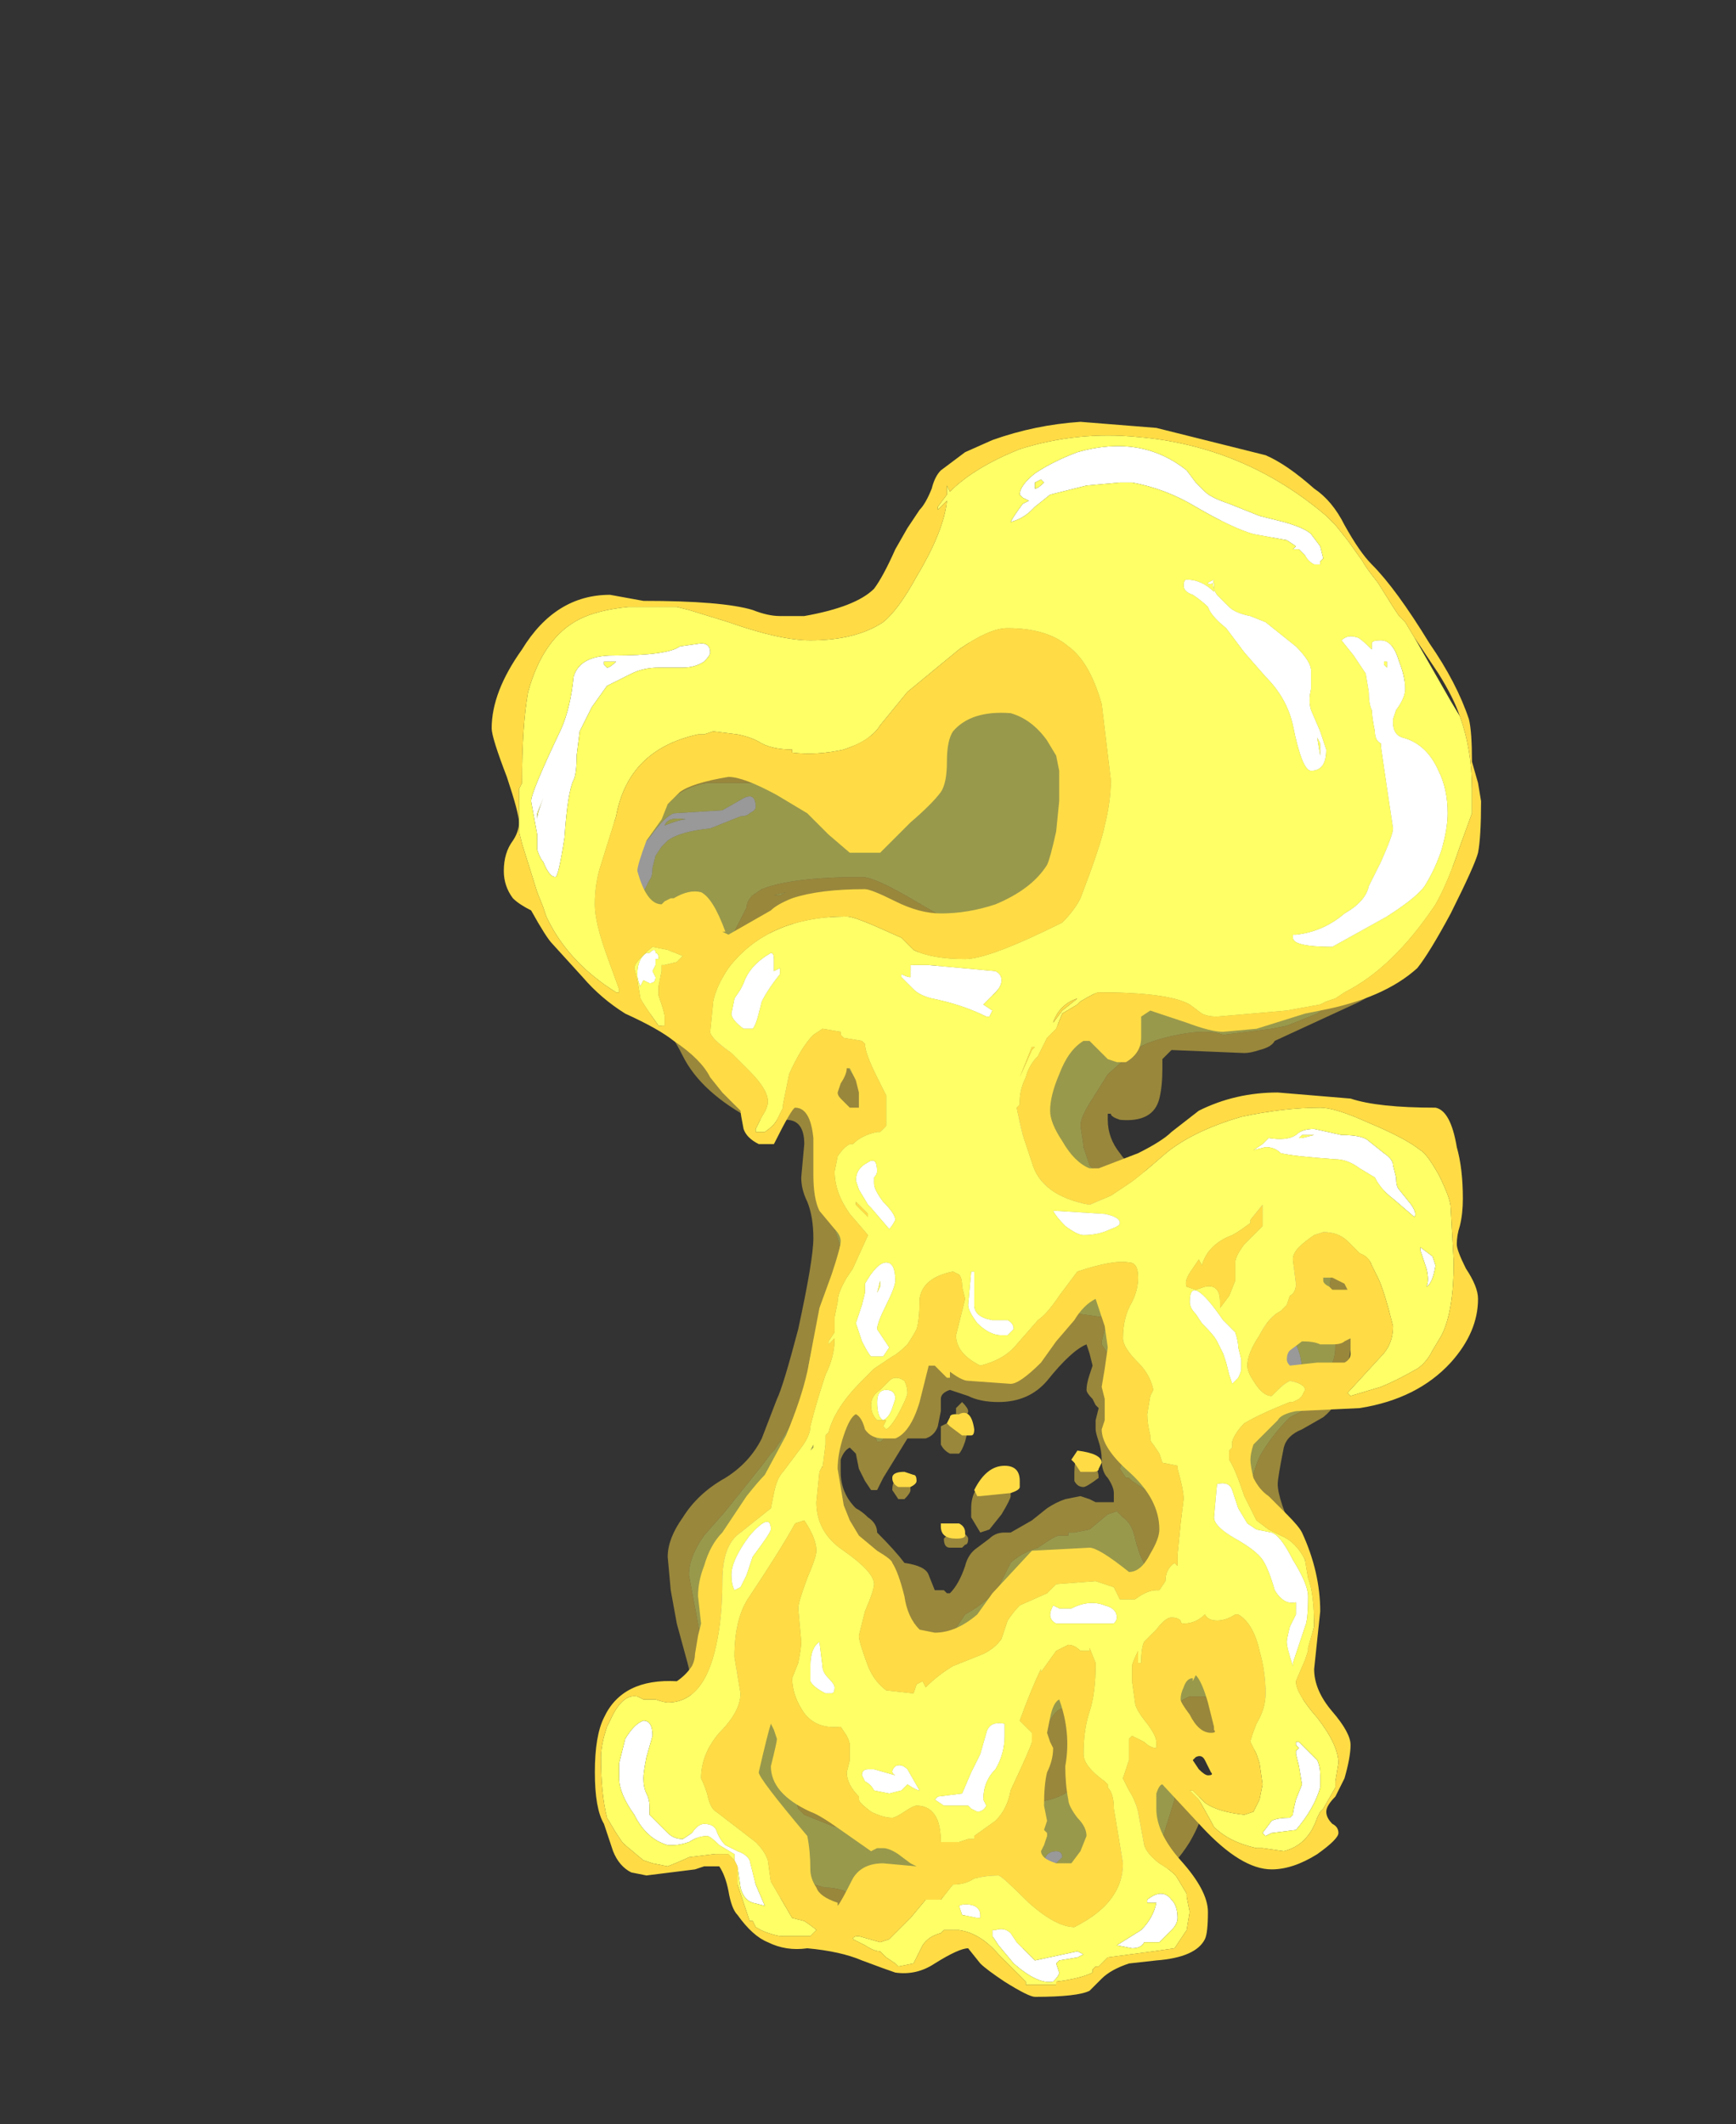 <?xml version="1.0" encoding="UTF-8" standalone="no"?>
<svg xmlns:ffdec="https://www.free-decompiler.com/flash" xmlns:xlink="http://www.w3.org/1999/xlink" ffdec:objectType="frame" height="245.0px" width="200.2px" xmlns="http://www.w3.org/2000/svg">
  <rect width="100%" height="100%" fill="#333333" stroke="none"/>
  <g transform="matrix(1.0, 0.0, 0.0, 1.0, 112.95, 159.1)">
    <use ffdec:characterId="196" height="23.75" transform="matrix(-7.0, 0.0, 0.0, 7.0, 54.7, -100.65)" width="14.45" xlink:href="#shape0"/>
    <use ffdec:characterId="197" height="25.95" transform="matrix(-7.0, 0.0, 0.0, 7.0, 57.85, -110.45)" width="16.3" xlink:href="#shape1"/>
  </g>
  <defs>
    <g id="shape0" transform="matrix(1.0, 0.0, 0.0, 1.0, 7.75, 15.7)">
      <path d="M5.85 -9.3 L5.85 -9.3 M6.0 -9.0 L5.75 -8.65 5.7 -8.65 5.65 -8.75 5.7 -8.9 5.75 -9.0 Q5.75 -9.1 5.65 -9.25 L5.5 -9.55 Q5.45 -9.6 5.45 -9.75 L5.4 -9.95 5.3 -10.1 5.2 -10.2 Q5.0 -10.35 4.5 -10.4 L4.0 -10.6 Q3.9 -10.6 3.85 -10.65 3.75 -10.7 3.75 -10.75 3.75 -11.0 3.95 -10.9 L4.3 -10.7 5.1 -10.65 Q5.25 -10.6 5.5 -10.25 L5.95 -9.75 Q6.05 -9.55 6.05 -9.3 6.05 -9.15 6.0 -9.0 M5.8 -9.75 L5.65 -10.0 5.85 -9.65 5.8 -9.75 M2.1 -8.05 Q2.45 -8.0 2.45 -7.9 2.45 -7.75 2.35 -7.75 L2.0 -7.65 1.85 -7.4 Q1.8 -7.25 1.6 -7.1 1.4 -6.95 0.95 -6.8 0.5 -6.7 0.35 -6.7 L0.1 -6.7 0.0 -6.95 Q0.0 -7.0 0.1 -7.05 0.55 -6.95 1.0 -7.4 L1.55 -8.0 Q1.75 -8.15 2.1 -8.05 M5.25 -10.45 Q5.2 -10.6 4.9 -10.55 5.0 -10.55 5.25 -10.45 M3.65 -7.45 Q3.5 -7.65 3.5 -7.7 3.5 -7.95 3.7 -7.8 4.0 -7.5 4.05 -7.5 L4.2 -7.35 4.3 -7.2 4.4 -7.15 4.45 -7.05 4.45 -6.9 Q4.45 -6.75 4.4 -6.7 4.1 -6.7 4.05 -6.85 4.0 -7.1 3.9 -7.2 3.8 -7.25 3.65 -7.45 M5.15 -8.1 L5.0 -8.0 5.05 -7.95 5.05 -7.85 Q5.05 -7.8 4.9 -7.6 L4.7 -7.5 4.6 -7.7 4.6 -7.85 Q4.6 -8.1 4.8 -8.15 L5.2 -8.2 5.15 -8.1 M0.35 -6.0 Q0.35 -6.1 0.5 -6.2 0.65 -6.3 0.8 -6.35 1.25 -6.3 1.25 -6.15 1.25 -6.1 1.05 -6.0 0.8 -5.85 0.65 -5.85 L0.55 -5.9 0.45 -5.9 0.4 -5.95 Q0.35 -5.95 0.35 -6.0 M0.3 -4.9 Q0.15 -4.95 0.15 -5.1 L0.1 -5.35 -0.4 -5.3 -0.45 -5.25 -0.6 -5.2 -0.7 -5.35 -0.75 -5.35 -0.75 -5.45 Q-0.75 -5.65 -0.45 -5.75 -0.1 -5.8 0.05 -5.6 0.15 -5.5 0.2 -5.25 0.25 -5.05 0.3 -4.95 L0.3 -4.9 M0.05 -3.8 Q0.0 -3.8 -0.05 -3.85 L-0.1 -3.8 Q-0.2 -3.9 -0.2 -3.95 L-0.15 -4.05 Q-0.15 -4.15 -0.4 -4.3 L-0.55 -4.3 -0.55 -4.35 -0.6 -4.4 -0.55 -4.45 -0.55 -4.5 -0.5 -4.5 -0.35 -4.55 -0.05 -4.55 Q0.25 -4.45 0.25 -4.2 L0.2 -4.0 Q0.15 -3.85 0.05 -3.8 M-4.75 -14.65 Q-4.65 -14.75 -3.9 -14.75 L-3.55 -14.85 -2.9 -15.0 -2.55 -14.85 Q-2.4 -14.8 -2.2 -14.65 -1.35 -14.05 -1.35 -13.95 L-1.35 -13.9 -1.45 -13.85 Q-1.6 -13.85 -1.8 -14.0 L-2.1 -14.25 Q-2.65 -14.55 -2.95 -14.55 L-3.65 -14.45 -4.15 -14.25 Q-4.45 -14.2 -4.65 -14.1 L-4.95 -13.9 Q-5.15 -13.75 -5.25 -13.5 -5.4 -13.2 -5.5 -13.1 -5.55 -13.25 -5.5 -13.45 L-5.55 -13.4 -5.65 -13.35 -5.7 -13.4 -5.7 -13.45 Q-5.7 -13.6 -5.5 -13.9 L-5.25 -14.2 Q-5.0 -14.35 -4.9 -14.5 L-4.75 -14.65 M-4.2 -13.15 Q-4.1 -13.5 -3.6 -13.4 -3.1 -13.3 -3.1 -13.05 L-3.2 -12.95 -3.45 -13.0 -3.6 -13.0 -3.8 -12.65 -3.95 -12.3 Q-4.05 -12.2 -4.25 -12.0 -4.4 -11.8 -4.5 -11.7 L-4.75 -10.95 -4.75 -10.6 Q-4.8 -10.35 -4.9 -10.35 -5.05 -10.35 -5.15 -10.65 L-5.25 -10.95 Q-5.25 -11.55 -5.15 -11.75 -5.0 -12.25 -4.55 -12.4 -4.3 -12.5 -4.25 -12.75 L-4.2 -13.15 M-4.05 -13.0 L-3.95 -13.1 -4.05 -13.2 -4.05 -13.15 -4.1 -13.0 -4.1 -12.95 -4.05 -13.0 M-4.4 -12.25 L-4.3 -12.3 -4.4 -12.3 -4.4 -12.25 M-5.5 -8.2 L-5.9 -8.25 -6.0 -8.3 Q-6.1 -8.35 -6.3 -8.55 -6.5 -8.7 -6.6 -8.85 L-6.75 -9.1 Q-6.9 -9.4 -6.9 -9.65 L-6.95 -10.2 Q-6.95 -10.75 -6.85 -10.95 L-6.55 -11.25 Q-6.35 -11.4 -6.35 -11.6 L-6.4 -12.35 -6.4 -12.7 Q-6.4 -12.95 -6.2 -12.95 L-6.1 -11.75 Q-6.1 -11.55 -6.25 -11.0 -6.35 -10.45 -6.35 -10.3 -6.35 -10.05 -6.3 -9.8 -6.2 -9.5 -6.15 -9.2 -6.1 -8.85 -5.95 -8.7 L-5.5 -8.35 -5.15 -8.2 Q-5.15 -8.1 -5.25 -8.1 L-5.4 -8.15 -5.5 -8.2 M-5.8 -4.0 L-5.75 -4.35 Q-5.7 -4.65 -5.45 -4.65 L-5.4 -4.65 -4.55 -4.4 Q-4.4 -4.35 -4.4 -4.25 L-4.15 -4.2 -3.95 -4.1 -3.7 -4.15 -3.65 -4.15 -3.35 -4.2 -3.25 -4.15 -3.25 -4.1 -3.3 -4.05 -3.4 -4.0 Q-3.55 -3.85 -3.7 -3.85 L-4.9 -4.1 -5.05 -4.1 -5.2 -3.85 Q-5.3 -3.75 -5.5 -3.8 L-5.5 -3.75 -5.45 -3.65 -5.4 -3.45 -5.6 -3.5 -5.7 -3.55 Q-5.75 -3.6 -5.8 -3.95 L-5.8 -4.0 M-0.4 -5.55 L-0.4 -5.55 M-1.6 -4.7 Q-1.6 -4.5 -1.65 -4.3 -1.75 -4.05 -1.95 -4.0 L-2.0 -3.95 Q-1.7 -4.0 -1.65 -4.15 -1.65 -4.3 -1.5 -4.25 -1.55 -4.25 -1.5 -4.15 L-1.5 -3.95 Q-1.5 -3.75 -2.05 -3.7 L-2.35 -3.7 Q-2.45 -3.7 -2.55 -3.8 L-2.65 -4.0 -2.6 -4.05 -2.4 -4.05 Q-2.25 -4.1 -2.2 -4.15 L-2.05 -4.25 Q-1.8 -4.35 -1.8 -4.65 -1.8 -4.8 -1.7 -4.8 -1.6 -4.75 -1.6 -4.7 M-1.0 -4.8 Q-0.95 -4.95 -0.8 -4.95 -0.8 -4.9 -0.9 -4.7 L-1.0 -4.5 -1.05 -4.5 -1.1 -4.55 Q-1.1 -4.7 -1.0 -4.8 M-5.45 -4.35 Q-5.45 -4.4 -5.4 -4.45 L-5.55 -4.35 -5.45 -4.35 M-3.85 -2.2 L-3.7 -2.25 -3.45 -2.4 -3.2 -2.5 -3.45 -2.3 Q-3.65 -2.15 -3.8 -2.1 L-4.0 -2.15 -4.15 -2.2 Q-4.65 -2.2 -4.8 -1.85 -4.85 -1.75 -4.9 -1.2 L-4.95 -1.15 -5.1 -1.15 Q-5.2 -1.25 -5.25 -1.35 L-5.25 -1.45 Q-5.25 -1.7 -5.15 -1.9 -4.95 -2.0 -4.9 -2.15 L-4.75 -2.45 -4.65 -2.45 -4.6 -2.35 Q-4.75 -2.3 -4.8 -2.2 L-4.55 -2.3 -4.3 -2.35 -3.95 -2.3 -3.85 -2.2 M-4.8 -3.25 Q-4.8 -3.1 -5.0 -3.1 L-5.05 -3.0 -4.9 -2.9 -4.9 -2.85 -5.05 -2.85 -5.05 -2.8 Q-5.15 -2.8 -5.2 -2.9 L-5.2 -2.95 Q-5.3 -3.0 -5.3 -3.05 L-5.3 -3.15 -5.2 -3.1 -4.9 -3.4 -4.85 -3.35 -4.8 -3.25 M-3.75 0.0 Q-3.8 0.25 -3.8 0.75 -3.85 1.25 -4.25 1.55 -4.65 1.85 -4.7 2.4 L-4.75 3.1 -4.75 3.15 -4.7 3.35 -4.5 3.6 -4.25 3.85 Q-4.25 3.9 -4.3 3.95 L-4.45 4.0 -4.6 4.0 -4.95 3.6 Q-5.1 3.4 -5.1 3.3 L-5.05 3.0 -5.0 2.85 -4.95 2.6 -4.9 2.55 Q-4.9 2.35 -4.8 2.25 -4.7 2.15 -4.7 1.95 -4.7 1.75 -4.35 1.45 -3.95 1.15 -3.9 0.9 -3.85 0.75 -3.85 0.35 -3.85 0.0 -3.75 -0.1 L-3.7 -0.1 -3.65 -0.05 Q-3.65 0.0 -3.75 0.0 M-0.35 3.5 Q-0.3 3.55 -0.3 3.75 -0.25 3.9 -0.1 4.2 0.1 4.45 0.1 4.6 L0.3 4.6 Q0.45 4.6 0.55 4.65 L0.65 4.75 0.95 4.85 1.15 4.9 1.4 4.9 1.5 4.8 Q1.6 4.7 1.65 4.7 1.8 4.7 1.85 4.75 L1.65 4.9 1.45 5.0 1.05 4.95 0.6 4.8 0.6 4.85 0.3 4.9 0.25 4.85 0.05 4.9 -0.2 4.85 -0.35 4.7 -0.5 4.35 -0.6 4.0 -0.6 3.75 Q-0.65 3.35 -0.5 3.35 -0.4 3.35 -0.35 3.5 M-4.2 2.7 L-4.2 2.85 -4.0 3.0 -3.8 3.1 Q-3.7 3.15 -3.7 3.25 L-3.7 3.4 -3.75 3.4 -4.15 3.15 -4.35 3.05 Q-4.45 3.0 -4.45 2.95 -4.45 2.85 -4.3 2.8 L-4.2 2.7 M-2.75 5.1 Q-2.75 4.95 -2.7 4.95 L-2.65 5.1 Q-2.6 5.2 -2.6 5.3 -2.5 5.3 -2.45 5.25 L-2.4 5.25 Q-2.55 5.4 -2.55 5.45 -2.55 5.6 -2.4 5.95 -2.25 6.3 -2.25 6.35 -2.3 6.75 -1.9 6.85 -1.5 7.0 -1.45 7.15 L-1.3 7.2 -1.25 7.2 -1.4 7.35 -1.6 7.35 Q-1.95 7.35 -2.4 6.75 L-2.8 6.15 -2.8 5.95 -2.75 5.85 -2.75 5.7 -2.8 5.3 -2.8 5.1 -2.75 5.1 M-2.5 6.2 L-2.55 6.15 -2.5 6.25 -2.5 6.2 M-0.75 6.85 Q-0.6 6.85 -0.4 6.75 -0.25 6.7 -0.15 6.55 -0.1 6.5 0.25 6.45 L0.8 6.35 0.9 6.4 0.9 6.5 1.1 6.6 Q1.05 6.7 -0.25 6.95 L-0.8 6.95 Q-1.0 6.85 -1.3 6.55 -1.3 6.45 -1.2 6.45 -1.05 6.45 -1.0 6.6 L-1.0 6.7 -0.85 6.75 -0.75 6.85 M4.25 1.25 L4.45 1.95 4.5 2.3 4.45 3.0 4.4 3.0 4.45 2.65 4.45 2.4 4.4 2.4 Q4.4 2.6 4.2 2.95 4.05 2.8 4.05 2.75 L4.1 2.6 4.2 2.4 4.05 2.35 Q3.9 2.25 3.9 2.05 L3.9 1.7 3.8 1.35 3.7 1.05 Q3.7 1.0 3.8 0.95 4.15 1.05 4.25 1.25 M4.15 3.35 Q4.3 3.45 4.25 3.75 L4.25 3.85 4.2 3.9 4.05 3.75 4.05 3.5 Q4.05 3.4 4.15 3.35 M2.0 4.45 Q2.0 4.1 2.15 3.55 2.35 2.85 2.65 2.95 2.35 3.25 2.3 3.75 2.2 4.4 2.1 4.55 2.0 4.5 2.0 4.45" fill="#ffffff" fill-opacity="0.498" fill-rule="evenodd" stroke="none"/>
      <path d="M-6.95 -12.8 L-6.8 -13.0 -6.6 -13.25 -6.45 -13.6 Q-6.2 -13.95 -5.9 -14.2 -5.4 -14.55 -5.05 -14.75 -4.45 -15.15 -3.75 -15.3 -3.1 -15.45 -2.55 -15.3 -2.3 -15.25 -1.85 -15.05 -1.2 -14.75 -1.05 -14.55 L-0.75 -14.25 Q-0.6 -14.05 -0.55 -13.95 L-0.15 -13.35 0.05 -12.75 Q0.25 -12.4 0.55 -12.15 1.3 -11.6 3.4 -11.15 L4.55 -11.15 Q4.85 -11.1 5.05 -10.95 L5.2 -10.8 Q5.35 -10.7 5.5 -10.65 L5.9 -10.4 6.0 -10.35 6.15 -10.15 6.4 -9.5 6.5 -9.1 6.55 -9.05 6.55 -9.0 Q6.55 -8.8 6.4 -8.55 L6.35 -8.45 Q6.1 -8.1 5.7 -8.0 5.5 -7.95 5.35 -7.9 L5.4 -7.9 5.15 -7.7 4.9 -7.4 4.85 -7.15 Q4.8 -7.0 4.7 -6.9 L4.65 -6.85 4.5 -6.6 Q4.2 -6.15 3.95 -6.1 L3.85 -6.05 3.25 -5.95 3.0 -5.85 Q2.95 -5.8 2.85 -5.75 L2.75 -5.75 Q2.7 -5.8 2.65 -6.15 2.6 -6.45 2.3 -6.55 L2.2 -6.4 2.05 -6.2 1.9 -6.05 1.85 -5.9 Q1.85 -5.65 2.0 -5.45 2.15 -5.2 2.45 -5.3 L2.5 -5.3 2.55 -5.25 2.5 -5.2 2.5 -5.15 2.6 -4.95 Q2.7 -4.8 2.7 -4.65 2.7 -4.55 2.5 -3.95 2.4 -3.65 2.35 -3.5 L2.35 -3.1 Q2.4 -2.8 2.55 -2.5 2.9 -1.8 2.9 -1.35 2.95 -0.85 3.45 -0.15 L3.5 -0.1 3.65 0.1 4.25 0.85 4.6 1.25 Q4.85 1.6 4.85 1.9 L4.7 2.7 Q4.55 3.45 4.55 3.75 4.55 4.0 4.6 4.1 L4.75 4.3 Q4.8 4.3 4.85 4.35 L4.95 4.5 5.0 4.85 Q5.0 5.1 4.85 5.5 4.65 5.95 4.4 6.1 L3.65 6.65 Q3.2 6.9 2.6 7.05 2.45 7.05 2.3 7.1 L2.15 7.2 Q1.55 7.1 1.25 7.0 L1.2 7.0 0.85 7.05 0.55 7.1 Q0.25 7.15 0.05 7.3 -0.25 7.45 -0.7 7.75 L-1.05 7.75 -1.45 7.7 -1.7 7.65 -1.75 7.6 Q-1.85 7.4 -2.25 7.15 -2.5 7.0 -2.6 6.9 L-2.8 6.7 Q-2.9 6.6 -2.9 6.4 L-3.15 5.6 Q-3.15 5.45 -3.0 5.0 -2.85 4.55 -2.85 4.45 L-2.85 4.3 -2.95 4.15 Q-2.95 4.1 -3.2 4.0 L-3.4 3.9 -3.65 3.9 -3.9 4.1 -3.95 4.15 -4.15 4.3 Q-4.3 4.45 -4.5 4.45 -4.65 4.45 -4.75 4.35 -4.8 4.35 -4.9 4.2 L-5.0 4.0 -5.05 3.8 -5.25 3.2 -5.25 2.6 -5.2 2.5 -5.15 2.45 -5.1 2.45 Q-5.05 2.4 -5.05 2.3 L-5.05 1.75 Q-5.05 1.6 -4.9 1.45 L-4.65 1.15 Q-4.4 0.7 -4.4 0.6 -4.4 0.3 -4.55 -0.05 -4.75 -0.4 -5.05 -0.7 L-5.45 -0.9 Q-5.6 -1.0 -5.65 -1.25 -5.7 -1.5 -5.75 -1.6 -5.8 -1.7 -5.8 -1.9 L-5.75 -2.2 -5.7 -2.7 Q-5.7 -3.15 -5.9 -3.55 L-6.05 -4.0 -6.15 -4.0 -6.15 -4.05 -6.2 -4.15 Q-6.2 -4.35 -6.0 -4.55 -5.75 -4.85 -5.3 -4.85 L-4.85 -4.75 -4.75 -4.75 -4.55 -4.7 -4.1 -4.55 -4.0 -4.55 -3.75 -4.45 -3.6 -4.45 -3.25 -4.35 Q-3.05 -4.2 -2.9 -4.2 L-2.75 -4.2 Q-2.3 -4.2 -2.1 -4.35 -2.0 -4.45 -1.8 -4.75 L-1.8 -4.8 -1.75 -4.85 -1.65 -5.15 Q-1.65 -5.2 -1.6 -5.5 -1.6 -5.65 -1.8 -5.95 L-2.05 -6.35 -2.5 -6.75 Q-2.7 -6.9 -3.2 -7.0 -3.7 -7.1 -3.95 -7.0 L-4.75 -7.1 -5.0 -7.15 -5.5 -7.35 -6.1 -7.8 Q-6.5 -8.05 -6.7 -8.3 -6.9 -8.5 -7.0 -8.75 L-7.05 -8.8 Q-7.3 -9.4 -7.5 -9.85 -7.6 -10.05 -7.6 -10.55 -7.6 -10.85 -7.55 -11.2 L-7.35 -11.85 -7.25 -12.1 -6.95 -12.8 M5.8 -9.75 L5.85 -9.65 5.65 -10.0 5.8 -9.75 M6.0 -9.0 Q6.05 -9.15 6.05 -9.3 6.05 -9.55 5.95 -9.75 L5.5 -10.25 Q5.25 -10.6 5.1 -10.65 L4.3 -10.7 3.95 -10.9 Q3.75 -11.0 3.75 -10.75 3.75 -10.7 3.85 -10.65 3.9 -10.6 4.0 -10.6 L4.5 -10.4 Q5.0 -10.35 5.2 -10.2 L5.3 -10.1 5.4 -9.95 5.45 -9.75 Q5.45 -9.6 5.5 -9.55 L5.65 -9.25 Q5.75 -9.1 5.75 -9.0 L5.7 -8.9 5.65 -8.75 5.7 -8.65 5.75 -8.65 6.0 -9.0 M5.85 -9.3 L5.85 -9.3 M1.7 -9.35 L1.7 -9.35 M0.6 -8.9 L0.5 -8.8 Q-0.35 -8.25 -0.6 -8.25 -1.0 -8.25 -1.15 -8.4 -1.25 -8.45 -1.25 -8.55 -1.5 -8.6 -1.6 -8.7 -1.7 -8.8 -1.75 -9.05 L-1.9 -9.35 Q-2.05 -9.65 -2.25 -9.65 L-2.45 -9.65 -2.6 -9.45 -2.65 -9.3 -2.7 -8.7 -2.65 -8.65 Q-2.6 -8.55 -2.6 -8.5 L-2.6 -8.3 Q-2.6 -8.05 -2.35 -7.5 L-2.2 -7.3 -2.15 -7.25 -2.15 -7.2 -2.0 -7.05 -2.05 -7.15 -1.9 -7.05 -1.9 -7.0 -1.8 -7.05 Q-1.7 -6.95 -1.55 -6.95 L-1.45 -6.95 -1.45 -7.0 -0.95 -7.0 -0.85 -7.05 Q-0.45 -7.05 -0.15 -7.25 0.05 -7.3 0.15 -7.45 L0.9 -7.85 Q1.15 -8.0 1.45 -8.3 1.65 -8.45 2.05 -8.5 L2.6 -8.55 2.7 -8.55 2.85 -8.6 3.15 -8.55 3.4 -8.3 Q3.55 -8.2 3.75 -8.15 3.9 -8.1 4.0 -7.95 L4.1 -7.7 4.15 -7.7 Q4.25 -7.7 4.3 -8.0 4.3 -8.35 4.0 -8.9 L3.9 -9.1 Q3.9 -9.2 3.8 -9.3 L3.65 -9.4 Q3.15 -9.6 2.0 -9.6 1.8 -9.6 1.2 -9.25 L0.6 -8.9 M5.25 -10.45 Q5.0 -10.55 4.9 -10.55 5.2 -10.6 5.25 -10.45 M2.1 -8.05 Q1.75 -8.15 1.55 -8.0 L1.0 -7.4 Q0.55 -6.95 0.1 -7.05 0.0 -7.0 0.0 -6.95 L0.1 -6.7 0.35 -6.7 Q0.5 -6.7 0.95 -6.8 1.4 -6.95 1.6 -7.1 1.8 -7.25 1.85 -7.4 L2.0 -7.65 2.35 -7.75 Q2.45 -7.75 2.45 -7.9 2.45 -8.0 2.1 -8.05 M3.25 -9.35 L3.45 -9.3 3.35 -9.3 3.25 -9.35 M0.05 -3.8 Q0.15 -3.85 0.2 -4.0 L0.25 -4.2 Q0.25 -4.45 -0.05 -4.55 L-0.35 -4.55 -0.5 -4.5 -0.55 -4.5 -0.55 -4.45 -0.6 -4.4 -0.55 -4.35 -0.55 -4.3 -0.4 -4.3 Q-0.15 -4.15 -0.15 -4.05 L-0.2 -3.95 Q-0.2 -3.9 -0.1 -3.8 L-0.05 -3.85 Q0.0 -3.8 0.05 -3.8 M0.3 -4.9 L0.3 -4.95 Q0.25 -5.05 0.2 -5.25 0.15 -5.5 0.05 -5.6 -0.1 -5.8 -0.45 -5.75 -0.75 -5.65 -0.75 -5.45 L-0.75 -5.35 -0.7 -5.35 -0.6 -5.2 -0.45 -5.25 -0.4 -5.3 0.1 -5.35 0.15 -5.1 Q0.15 -4.95 0.3 -4.9 M0.35 -6.0 Q0.35 -5.95 0.4 -5.95 L0.45 -5.9 0.55 -5.9 0.65 -5.85 Q0.8 -5.85 1.05 -6.0 1.25 -6.1 1.25 -6.15 1.25 -6.3 0.8 -6.35 0.65 -6.3 0.5 -6.2 0.35 -6.1 0.35 -6.0 M5.15 -8.1 L5.2 -8.2 4.8 -8.15 Q4.6 -8.1 4.6 -7.85 L4.6 -7.7 4.7 -7.5 4.9 -7.6 Q5.05 -7.8 5.05 -7.85 L5.05 -7.95 5.0 -8.0 5.15 -8.1 M3.65 -7.45 Q3.8 -7.25 3.9 -7.2 4.0 -7.1 4.05 -6.85 4.1 -6.7 4.4 -6.7 4.45 -6.75 4.45 -6.9 L4.45 -7.05 4.4 -7.15 4.3 -7.2 4.2 -7.35 4.05 -7.5 Q4.0 -7.5 3.7 -7.8 3.5 -7.95 3.5 -7.7 3.5 -7.65 3.65 -7.45 M1.1 -1.35 Q1.05 -1.55 0.95 -1.65 0.8 -1.7 0.6 -1.7 L0.3 -1.4 0.05 -1.4 Q-0.45 -1.4 -0.7 -1.7 -1.1 -2.15 -1.3 -2.25 L-1.4 -2.35 -1.35 -2.35 -1.35 -2.4 Q-1.4 -2.45 -1.45 -2.45 L-1.6 -2.4 -1.95 -2.35 -2.0 -2.35 -2.0 -2.15 -1.95 -1.95 -1.95 -1.9 -2.05 -1.75 -2.05 -1.7 -2.2 -1.45 -2.4 -0.5 Q-2.4 -0.25 -2.35 -0.1 L-2.3 -0.1 -2.3 0.0 -2.25 0.15 -2.35 0.3 -2.4 0.3 -2.45 0.35 -2.75 0.55 Q-3.05 0.7 -3.15 0.8 -3.25 0.8 -3.3 1.05 L-3.35 0.85 Q-3.35 1.1 -3.3 1.3 L-3.25 1.55 Q-3.2 1.9 -2.95 1.9 L-2.9 1.85 -2.9 1.8 -2.85 1.85 -2.75 1.85 Q-2.6 1.7 -2.5 1.3 -2.45 1.05 -2.3 0.95 L-2.2 0.85 -2.05 0.9 -1.75 1.15 -1.5 1.2 -1.4 1.2 -1.4 1.25 -1.25 1.25 Q-1.2 1.25 -1.05 1.35 L-0.9 1.45 Q-0.6 1.55 -0.45 1.7 L-0.3 2.0 Q-0.15 2.3 0.3 2.55 L0.5 2.85 Q0.6 3.0 0.85 3.05 L0.95 3.0 1.35 2.7 1.35 2.2 Q1.5 2.05 1.9 1.8 L2.4 1.4 2.55 1.15 2.65 0.95 2.7 0.5 Q2.7 0.2 2.55 -0.2 2.35 -0.7 2.1 -0.8 L2.0 -0.8 Q1.9 -0.75 1.85 -0.55 L1.75 -0.3 1.7 -0.3 Q1.65 -0.3 1.6 -0.45 L1.5 -0.65 1.3 -0.8 Q1.2 -0.95 1.2 -1.0 1.15 -1.1 1.1 -1.35 M-5.8 -4.0 L-5.8 -3.95 Q-5.75 -3.6 -5.7 -3.55 L-5.6 -3.5 -5.4 -3.45 -5.45 -3.65 -5.5 -3.75 -5.5 -3.8 Q-5.3 -3.75 -5.2 -3.85 L-5.05 -4.1 -4.9 -4.1 -3.7 -3.85 Q-3.55 -3.85 -3.4 -4.0 L-3.3 -4.05 -3.25 -4.1 -3.25 -4.15 -3.35 -4.2 -3.65 -4.15 -3.7 -4.15 -3.95 -4.1 -4.15 -4.2 -4.4 -4.25 Q-4.4 -4.35 -4.55 -4.4 L-5.4 -4.65 -5.45 -4.65 Q-5.7 -4.65 -5.75 -4.35 L-5.8 -4.0 M-5.5 -8.2 L-5.4 -8.15 -5.25 -8.1 Q-5.15 -8.1 -5.15 -8.2 L-5.5 -8.35 -5.95 -8.7 Q-6.1 -8.85 -6.15 -9.2 -6.2 -9.5 -6.3 -9.8 -6.35 -10.05 -6.35 -10.3 -6.35 -10.45 -6.25 -11.0 -6.1 -11.55 -6.1 -11.75 L-6.2 -12.95 Q-6.4 -12.95 -6.4 -12.7 L-6.4 -12.35 -6.35 -11.6 Q-6.35 -11.4 -6.55 -11.25 L-6.85 -10.95 Q-6.95 -10.75 -6.95 -10.2 L-6.9 -9.65 Q-6.9 -9.4 -6.75 -9.1 L-6.6 -8.85 Q-6.5 -8.7 -6.3 -8.55 -6.1 -8.35 -6.0 -8.3 L-5.9 -8.25 -5.5 -8.2 M-4.4 -12.25 L-4.4 -12.3 -4.3 -12.3 -4.4 -12.25 M-4.05 -13.0 L-4.1 -12.95 -4.1 -13.0 -4.05 -13.15 -4.05 -13.2 -3.95 -13.1 -4.05 -13.0 M-4.2 -13.15 L-4.25 -12.75 Q-4.3 -12.5 -4.55 -12.4 -5.0 -12.25 -5.15 -11.75 -5.25 -11.55 -5.25 -10.95 L-5.15 -10.65 Q-5.05 -10.35 -4.9 -10.35 -4.8 -10.35 -4.75 -10.6 L-4.75 -10.95 -4.5 -11.7 Q-4.4 -11.8 -4.25 -12.0 -4.05 -12.2 -3.95 -12.3 L-3.8 -12.65 -3.6 -13.0 -3.45 -13.0 -3.2 -12.95 -3.1 -13.05 Q-3.1 -13.3 -3.6 -13.4 -4.1 -13.5 -4.2 -13.15 M-4.75 -14.65 L-4.9 -14.5 Q-5.0 -14.35 -5.25 -14.2 L-5.5 -13.9 Q-5.7 -13.6 -5.7 -13.45 L-5.7 -13.4 -5.65 -13.35 -5.55 -13.4 -5.5 -13.45 Q-5.55 -13.25 -5.5 -13.1 -5.4 -13.2 -5.25 -13.5 -5.15 -13.75 -4.95 -13.9 L-4.65 -14.1 Q-4.45 -14.2 -4.15 -14.25 L-3.65 -14.45 -2.95 -14.55 Q-2.65 -14.55 -2.1 -14.25 L-1.8 -14.0 Q-1.6 -13.85 -1.45 -13.85 L-1.35 -13.9 -1.35 -13.95 Q-1.35 -14.05 -2.2 -14.65 -2.4 -14.8 -2.55 -14.85 L-2.9 -15.0 -3.55 -14.85 -3.9 -14.75 Q-4.65 -14.75 -4.75 -14.65 M-0.85 -6.9 L-1.3 -7.0 -1.25 -7.0 -1.1 -6.9 -0.85 -6.9 M-1.0 -4.8 Q-1.1 -4.7 -1.1 -4.55 L-1.05 -4.5 -1.0 -4.5 -0.9 -4.7 Q-0.8 -4.9 -0.8 -4.95 -0.95 -4.95 -1.0 -4.8 M-1.6 -4.7 Q-1.6 -4.75 -1.7 -4.8 -1.8 -4.8 -1.8 -4.65 -1.8 -4.35 -2.05 -4.25 L-2.2 -4.15 Q-2.25 -4.1 -2.4 -4.05 L-2.6 -4.05 -2.65 -4.0 -2.55 -3.8 Q-2.45 -3.7 -2.35 -3.7 L-2.05 -3.7 Q-1.5 -3.75 -1.5 -3.95 L-1.5 -4.15 Q-1.55 -4.25 -1.5 -4.25 -1.65 -4.3 -1.65 -4.15 -1.7 -4.0 -2.0 -3.95 L-1.95 -4.0 Q-1.75 -4.05 -1.65 -4.3 -1.6 -4.5 -1.6 -4.7 M-0.4 -5.55 L-0.4 -5.55 M-5.45 -4.35 L-5.55 -4.35 -5.4 -4.45 Q-5.45 -4.4 -5.45 -4.35 M-3.95 -3.25 L-3.95 -3.2 Q-3.95 -3.15 -3.9 -3.1 L-3.8 -3.0 -3.75 -3.0 -3.75 -3.1 -3.85 -3.2 -3.95 -3.25 M-3.75 0.0 Q-3.65 0.0 -3.65 -0.05 L-3.7 -0.1 -3.75 -0.1 Q-3.85 0.0 -3.85 0.35 -3.85 0.75 -3.9 0.9 -3.95 1.15 -4.35 1.45 -4.7 1.75 -4.7 1.95 -4.7 2.15 -4.8 2.25 -4.9 2.35 -4.9 2.55 L-4.95 2.6 -5.0 2.85 -5.05 3.0 -5.1 3.3 Q-5.1 3.4 -4.95 3.6 L-4.6 4.0 -4.45 4.0 -4.3 3.95 Q-4.25 3.9 -4.25 3.85 L-4.5 3.6 -4.7 3.35 -4.75 3.15 -4.75 3.1 -4.7 2.4 Q-4.65 1.85 -4.25 1.55 -3.85 1.25 -3.8 0.75 -3.8 0.25 -3.75 0.0 M-4.8 -3.25 L-4.85 -3.35 -4.9 -3.4 -5.2 -3.1 -5.3 -3.15 -5.3 -3.05 Q-5.3 -3.0 -5.2 -2.95 L-5.2 -2.9 Q-5.15 -2.8 -5.05 -2.8 L-5.05 -2.85 -4.9 -2.85 -4.9 -2.9 -5.05 -3.0 -5.0 -3.1 Q-4.8 -3.1 -4.8 -3.25 M-3.85 -2.2 L-3.95 -2.3 -4.3 -2.35 -4.55 -2.3 -4.8 -2.2 Q-4.75 -2.3 -4.6 -2.35 L-4.65 -2.45 -4.75 -2.45 -4.9 -2.15 Q-4.95 -2.0 -5.15 -1.9 -5.25 -1.7 -5.25 -1.45 L-5.25 -1.35 Q-5.2 -1.25 -5.1 -1.15 L-4.95 -1.15 -4.9 -1.2 Q-4.85 -1.75 -4.8 -1.85 -4.65 -2.2 -4.15 -2.2 L-4.0 -2.15 -3.8 -2.1 Q-3.65 -2.15 -3.45 -2.3 L-3.2 -2.5 -3.45 -2.4 -3.7 -2.25 -3.85 -2.2 M-2.35 0.2 L-2.35 0.2 M-1.6 1.25 L-1.6 1.25 M-1.5 3.0 Q-1.65 3.15 -1.7 3.25 L-1.75 3.5 -1.75 3.65 -1.7 3.65 -1.65 3.8 -1.6 3.8 -1.6 3.65 -1.55 3.7 -1.55 3.75 -1.45 3.75 Q-1.35 3.75 -1.25 3.65 L-1.25 3.55 Q-1.2 3.45 -1.2 3.3 -1.2 3.05 -1.45 3.0 L-1.5 3.0 M-0.35 3.5 Q-0.4 3.35 -0.5 3.35 -0.65 3.35 -0.6 3.75 L-0.6 4.0 -0.5 4.35 -0.35 4.7 -0.2 4.85 0.05 4.9 0.25 4.85 0.3 4.9 0.6 4.85 0.6 4.8 1.05 4.95 1.45 5.0 1.65 4.9 1.85 4.75 Q1.8 4.7 1.65 4.7 1.6 4.7 1.5 4.8 L1.4 4.9 1.15 4.9 0.95 4.85 0.65 4.75 0.55 4.65 Q0.45 4.6 0.3 4.6 L0.1 4.6 Q0.1 4.45 -0.1 4.2 -0.25 3.9 -0.3 3.75 -0.3 3.55 -0.35 3.5 M-4.2 2.7 L-4.3 2.8 Q-4.45 2.85 -4.45 2.95 -4.45 3.0 -4.35 3.05 L-4.15 3.15 -3.75 3.4 -3.7 3.4 -3.7 3.25 Q-3.7 3.15 -3.8 3.1 L-4.0 3.0 -4.2 2.85 -4.2 2.7 M-0.9 4.8 Q-0.95 4.6 -1.0 4.5 -1.25 3.9 -1.45 4.2 -1.6 4.45 -1.6 4.75 L-1.45 5.35 Q-1.45 5.5 -1.1 5.6 L-0.45 5.75 -0.3 5.75 -0.2 5.65 -0.2 5.6 0.05 5.55 0.1 5.45 Q0.1 5.35 -0.15 5.3 -0.5 5.2 -0.65 5.1 -0.8 5.0 -0.9 4.8 M4.25 1.25 Q4.15 1.05 3.8 0.95 3.7 1.0 3.7 1.05 L3.8 1.35 3.9 1.7 3.9 2.05 Q3.9 2.25 4.05 2.35 L4.2 2.4 4.1 2.6 4.05 2.75 Q4.05 2.8 4.2 2.95 4.4 2.6 4.4 2.4 L4.45 2.4 4.45 2.65 4.4 3.0 4.45 3.0 4.5 2.3 4.45 1.95 4.25 1.25 M-0.75 6.85 L-0.85 6.75 -1.0 6.7 -1.0 6.6 Q-1.05 6.45 -1.2 6.45 -1.3 6.45 -1.3 6.55 -1.0 6.85 -0.8 6.95 L-0.25 6.95 Q1.05 6.7 1.1 6.6 L0.9 6.5 0.9 6.4 0.8 6.35 0.25 6.45 Q-0.1 6.5 -0.15 6.55 -0.25 6.7 -0.4 6.75 -0.6 6.85 -0.75 6.85 M-2.5 6.2 L-2.5 6.25 -2.55 6.15 -2.5 6.2 M-2.75 5.1 L-2.8 5.1 -2.8 5.3 -2.75 5.7 -2.75 5.85 -2.8 5.95 -2.8 6.15 -2.4 6.75 Q-1.95 7.35 -1.6 7.35 L-1.4 7.35 -1.25 7.2 -1.3 7.2 -1.45 7.15 Q-1.5 7.0 -1.9 6.85 -2.3 6.75 -2.25 6.35 -2.25 6.3 -2.4 5.95 -2.55 5.6 -2.55 5.45 -2.55 5.4 -2.4 5.25 L-2.45 5.25 Q-2.5 5.3 -2.6 5.3 -2.6 5.2 -2.65 5.1 L-2.7 4.95 Q-2.75 4.95 -2.75 5.1 M3.55 3.5 Q3.55 3.35 3.6 3.3 L3.65 3.1 3.65 3.05 3.6 3.05 Q3.2 3.3 3.1 3.75 2.9 4.4 2.85 4.45 2.8 4.6 2.8 4.85 2.85 5.05 2.75 5.15 2.3 5.75 1.9 5.7 L1.9 5.8 Q1.9 5.85 2.05 5.95 2.2 6.05 2.45 6.05 L2.95 5.85 3.05 5.75 3.1 5.55 3.35 5.2 Q3.4 5.05 3.4 4.9 3.4 4.8 3.3 4.65 3.25 4.5 3.25 4.45 3.25 4.35 3.3 4.1 L3.4 3.8 Q3.55 3.55 3.55 3.5 M4.15 3.35 Q4.05 3.4 4.05 3.5 L4.05 3.75 4.2 3.9 4.25 3.85 4.25 3.75 Q4.3 3.45 4.15 3.35 M2.0 4.45 Q2.0 4.5 2.1 4.55 2.2 4.4 2.3 3.75 2.35 3.25 2.65 2.95 2.35 2.85 2.15 3.55 2.0 4.1 2.0 4.45 M2.45 5.8 L2.45 5.85 2.4 5.85 2.45 5.8" fill="#ffff66" fill-opacity="0.498" fill-rule="evenodd" stroke="none"/>
      <path d="M-7.25 -12.1 L-7.35 -11.85 -7.55 -11.2 Q-7.6 -10.85 -7.6 -10.55 -7.6 -10.05 -7.5 -9.85 -7.3 -9.4 -7.05 -8.8 L-7.0 -8.75 Q-6.9 -8.5 -6.7 -8.3 -6.5 -8.05 -6.1 -7.8 L-5.5 -7.35 -5.0 -7.15 -4.75 -7.1 -3.95 -7.0 Q-3.7 -7.1 -3.2 -7.0 -2.7 -6.9 -2.5 -6.75 L-2.05 -6.35 -1.8 -5.95 Q-1.6 -5.65 -1.6 -5.5 -1.65 -5.2 -1.65 -5.15 L-1.75 -4.85 -1.8 -4.8 -1.8 -4.75 Q-2.0 -4.45 -2.1 -4.35 -2.3 -4.2 -2.75 -4.2 L-2.9 -4.2 Q-3.05 -4.2 -3.25 -4.35 L-3.6 -4.45 -3.75 -4.45 -4.0 -4.55 -4.1 -4.55 -4.55 -4.7 -4.75 -4.75 -4.85 -4.75 -5.3 -4.85 Q-5.75 -4.85 -6.0 -4.55 -6.2 -4.35 -6.2 -4.15 L-6.15 -4.05 -6.15 -4.0 -6.05 -4.0 -5.9 -3.55 Q-5.7 -3.15 -5.7 -2.7 L-5.75 -2.2 -5.8 -1.9 Q-5.8 -1.7 -5.75 -1.6 -5.7 -1.5 -5.65 -1.25 -5.6 -1.0 -5.45 -0.9 L-5.05 -0.7 Q-4.75 -0.4 -4.55 -0.05 -4.4 0.3 -4.4 0.6 -4.4 0.7 -4.65 1.15 L-4.9 1.45 Q-5.05 1.6 -5.05 1.75 L-5.05 2.3 Q-5.05 2.4 -5.1 2.45 L-5.15 2.45 -5.2 2.5 -5.25 2.6 -5.25 3.2 -5.05 3.8 -5.0 4.0 -4.9 4.2 Q-4.8 4.35 -4.75 4.35 -4.65 4.45 -4.5 4.45 -4.3 4.45 -4.15 4.3 L-3.95 4.15 -3.9 4.1 -3.65 3.9 -3.4 3.9 -3.2 4.0 Q-2.95 4.1 -2.95 4.15 L-2.85 4.3 -2.85 4.45 Q-2.85 4.55 -3.0 5.0 -3.15 5.45 -3.15 5.6 L-2.9 6.4 Q-2.9 6.6 -2.8 6.7 L-2.6 6.9 Q-2.5 7.0 -2.25 7.15 -1.85 7.4 -1.75 7.6 L-1.7 7.65 -1.45 7.7 -1.05 7.75 -0.7 7.75 Q-0.25 7.45 0.05 7.3 0.25 7.15 0.55 7.1 L0.85 7.05 1.2 7.0 1.25 7.0 Q1.55 7.1 2.15 7.2 L2.3 7.1 Q2.45 7.05 2.6 7.05 3.2 6.9 3.65 6.65 L4.4 6.1 Q4.65 5.95 4.85 5.5 5.0 5.1 5.0 4.85 L4.95 4.5 4.85 4.35 Q4.8 4.3 4.75 4.3 L4.6 4.1 Q4.55 4.0 4.55 3.75 4.55 3.45 4.7 2.7 L4.85 1.9 Q4.85 1.6 4.6 1.25 L4.25 0.85 3.65 0.1 3.5 -0.1 3.45 -0.15 Q2.95 -0.85 2.9 -1.35 2.9 -1.8 2.55 -2.5 2.4 -2.8 2.35 -3.1 L2.35 -3.5 Q2.4 -3.65 2.5 -3.95 2.7 -4.55 2.7 -4.65 2.7 -4.8 2.6 -4.95 L2.5 -5.15 2.5 -5.2 2.55 -5.25 2.5 -5.3 2.45 -5.3 Q2.15 -5.2 2.0 -5.45 1.85 -5.65 1.85 -5.9 L1.9 -6.05 2.05 -6.2 2.2 -6.4 2.3 -6.55 Q2.6 -6.45 2.65 -6.15 2.7 -5.8 2.75 -5.75 L2.85 -5.75 Q2.95 -5.8 3.0 -5.85 L3.25 -5.95 3.85 -6.05 3.95 -6.1 Q4.2 -6.15 4.5 -6.6 L4.65 -6.85 4.7 -6.9 Q4.8 -7.0 4.85 -7.15 L4.9 -7.4 5.15 -7.7 5.4 -7.9 5.35 -7.9 Q5.5 -7.95 5.7 -8.0 6.1 -8.1 6.35 -8.45 L6.4 -8.55 Q6.55 -8.8 6.55 -9.0 L6.55 -9.05 6.5 -9.1 6.4 -9.5 6.15 -10.15 6.0 -10.35 5.9 -10.4 5.5 -10.65 Q5.35 -10.7 5.2 -10.8 L5.05 -10.95 Q4.85 -11.1 4.55 -11.15 L3.4 -11.15 Q1.3 -11.6 0.55 -12.15 0.25 -12.4 0.05 -12.75 L-0.15 -13.35 -0.55 -13.95 Q-0.6 -14.05 -0.75 -14.25 L-1.05 -14.55 Q-1.2 -14.75 -1.85 -15.05 -2.3 -15.25 -2.55 -15.3 -3.1 -15.45 -3.75 -15.3 -4.45 -15.15 -5.05 -14.75 -5.4 -14.55 -5.9 -14.2 -6.2 -13.95 -6.45 -13.6 L-6.6 -13.25 -6.8 -13.0 -6.95 -12.8 Q-6.75 -13.2 -6.7 -13.55 -6.6 -13.95 -6.3 -14.35 -6.2 -14.5 -5.8 -14.7 -5.15 -14.95 -5.1 -15.0 -4.9 -15.05 -4.7 -15.25 -4.35 -15.45 -3.65 -15.5 -3.55 -15.55 -3.3 -15.65 -3.15 -15.75 -2.6 -15.65 L-2.1 -15.5 -1.2 -15.4 Q-0.95 -15.25 -0.75 -14.95 L-0.45 -14.45 -0.05 -14.05 Q0.15 -13.8 0.2 -13.55 L0.35 -13.1 Q0.45 -12.8 0.65 -12.6 1.0 -12.25 1.9 -11.9 L2.25 -11.7 Q2.4 -11.6 2.55 -11.55 L2.7 -11.45 3.65 -11.4 4.1 -11.3 4.55 -11.25 5.2 -11.0 Q5.25 -11.05 5.6 -10.8 L5.6 -10.75 5.95 -10.6 Q6.25 -10.45 6.5 -9.75 6.7 -9.15 6.7 -8.75 6.7 -8.45 6.55 -8.15 6.35 -7.85 6.0 -7.7 5.55 -7.45 5.3 -7.15 5.15 -7.05 4.95 -6.65 4.65 -6.05 3.8 -5.6 L3.25 -5.6 Q2.95 -5.6 2.95 -5.2 L3.0 -4.65 Q3.0 -4.45 2.9 -4.25 2.8 -4.0 2.8 -3.65 2.8 -3.3 3.05 -2.15 3.3 -1.2 3.4 -1.0 L3.65 -0.35 Q3.85 0.05 4.25 0.3 4.7 0.55 4.95 0.95 5.2 1.3 5.2 1.6 L5.15 2.15 5.05 2.7 4.9 3.25 Q4.8 3.6 4.8 3.8 4.8 3.9 5.0 4.25 5.2 4.55 5.2 4.95 L5.1 5.65 Q5.1 5.95 4.65 6.3 4.35 6.6 3.7 7.0 3.15 7.35 2.9 7.45 L2.5 7.45 2.1 7.4 1.5 7.25 1.15 7.1 0.8 7.1 -0.05 7.8 Q-0.35 8.0 -0.6 8.05 L-0.95 8.05 -1.6 8.0 -1.75 7.95 -2.0 7.95 Q-2.05 7.85 -2.1 7.8 L-2.15 7.75 -2.35 7.5 Q-2.65 7.05 -2.85 6.9 -3.15 6.7 -3.4 6.3 -3.6 5.95 -3.6 5.8 L-3.45 4.95 -3.45 4.75 Q-3.45 4.7 -3.6 4.6 L-3.8 4.6 -4.0 4.8 -4.2 4.8 Q-4.7 4.8 -4.9 4.6 -5.05 4.45 -5.05 4.3 -5.3 4.0 -5.3 3.75 L-5.4 3.1 -5.45 2.6 Q-5.45 1.9 -5.15 1.3 -4.85 0.65 -4.85 0.4 -4.85 0.3 -4.95 -0.2 -5.0 -0.4 -5.25 -0.5 L-5.6 -0.7 Q-5.85 -0.9 -5.95 -1.25 L-6.05 -1.8 -6.1 -2.4 Q-6.15 -2.75 -6.2 -2.95 L-6.55 -3.65 -6.6 -3.65 -6.65 -3.7 -6.65 -4.1 Q-6.65 -4.5 -6.4 -4.85 -6.0 -5.4 -5.15 -5.4 -4.8 -5.4 -4.6 -5.3 -4.35 -5.1 -4.1 -5.0 L-3.55 -4.85 -3.3 -4.7 Q-2.55 -4.6 -2.25 -5.05 -2.05 -5.3 -2.05 -5.6 L-2.05 -5.7 -2.1 -5.7 Q-2.1 -5.65 -2.25 -5.6 -2.8 -5.55 -2.9 -5.95 -2.95 -6.15 -2.95 -6.45 L-2.95 -6.6 -3.1 -6.75 -4.3 -6.7 Q-4.4 -6.7 -4.55 -6.75 -4.75 -6.8 -4.8 -6.9 L-6.1 -7.5 Q-6.45 -7.65 -6.7 -7.95 L-7.0 -8.45 Q-7.6 -9.25 -7.7 -9.55 -7.75 -9.75 -7.75 -10.4 -7.75 -10.9 -7.7 -11.1 -7.65 -11.35 -7.3 -11.95 L-7.25 -12.1 M1.7 -9.35 L1.7 -9.35 M2.25 -9.25 Q1.85 -9.15 1.6 -8.95 L1.2 -8.5 Q1.1 -8.35 0.75 -8.15 L0.2 -7.8 0.1 -7.8 0.4 -7.75 Q0.5 -7.75 0.9 -8.0 L1.4 -8.3 1.6 -8.45 1.85 -8.6 Q2.55 -8.95 2.65 -8.95 3.0 -8.95 3.25 -8.75 3.5 -8.5 3.6 -8.45 L3.65 -8.5 Q3.45 -8.75 3.3 -9.05 3.15 -9.05 2.9 -9.15 2.7 -9.25 2.25 -9.3 L2.25 -9.25 M0.6 -8.9 L1.2 -9.25 Q1.8 -9.6 2.0 -9.6 3.15 -9.6 3.65 -9.4 L3.8 -9.3 Q3.9 -9.2 3.9 -9.1 L4.0 -8.9 Q4.3 -8.35 4.3 -8.0 4.25 -7.7 4.15 -7.7 L4.1 -7.7 4.0 -7.95 Q3.9 -8.1 3.75 -8.15 3.55 -8.2 3.4 -8.3 L3.15 -8.55 2.85 -8.6 2.7 -8.55 2.6 -8.55 2.05 -8.5 Q1.65 -8.45 1.45 -8.3 1.15 -8.0 0.9 -7.85 L0.15 -7.45 Q0.05 -7.3 -0.15 -7.25 -0.45 -7.05 -0.85 -7.05 L-0.95 -7.0 -1.45 -7.0 -1.45 -6.95 -1.55 -6.95 Q-1.7 -6.95 -1.8 -7.05 L-1.9 -7.0 -1.9 -7.05 -2.05 -7.15 -2.0 -7.05 -2.15 -7.2 -2.15 -7.25 -2.2 -7.3 -2.35 -7.5 Q-2.6 -8.05 -2.6 -8.3 L-2.6 -8.5 Q-2.6 -8.55 -2.65 -8.65 L-2.7 -8.7 -2.65 -9.3 -2.6 -9.45 -2.45 -9.65 -2.25 -9.65 Q-2.05 -9.65 -1.9 -9.35 L-1.75 -9.05 Q-1.7 -8.8 -1.6 -8.7 -1.5 -8.6 -1.25 -8.55 -1.25 -8.45 -1.15 -8.4 -1.0 -8.25 -0.6 -8.25 -0.35 -8.25 0.5 -8.8 L0.6 -8.9 M0.05 -7.75 L-0.95 -7.75 Q-1.5 -7.8 -1.75 -8.05 -1.95 -8.35 -2.05 -8.35 L-2.05 -8.15 -1.85 -7.7 -1.7 -7.4 Q-1.65 -7.35 -1.4 -7.3 L-1.25 -7.15 Q-0.8 -7.25 -0.5 -7.45 L0.0 -7.75 0.05 -7.75 M3.25 -9.35 L3.35 -9.3 3.45 -9.3 3.25 -9.35 M1.1 -1.35 Q1.15 -1.1 1.2 -1.0 1.2 -0.95 1.3 -0.8 L1.5 -0.65 1.6 -0.45 Q1.65 -0.3 1.7 -0.3 L1.75 -0.3 1.85 -0.55 Q1.9 -0.75 2.0 -0.8 L2.1 -0.8 Q2.35 -0.7 2.55 -0.2 2.7 0.2 2.7 0.5 L2.65 0.95 2.55 1.15 2.4 1.4 1.9 1.8 Q1.5 2.05 1.35 2.2 L1.35 2.7 0.95 3.0 0.85 3.05 Q0.6 3.0 0.5 2.85 L0.3 2.55 Q-0.15 2.3 -0.3 2.0 L-0.45 1.7 Q-0.6 1.55 -0.9 1.45 L-1.05 1.35 Q-1.2 1.25 -1.25 1.25 L-1.4 1.25 -1.4 1.2 -1.5 1.2 -1.75 1.15 -2.05 0.9 -2.2 0.85 -2.3 0.95 Q-2.45 1.05 -2.5 1.3 -2.6 1.7 -2.75 1.85 L-2.85 1.85 -2.9 1.8 -2.9 1.85 -2.95 1.9 Q-3.2 1.9 -3.25 1.55 L-3.3 1.3 Q-3.35 1.1 -3.35 0.85 L-3.3 1.05 Q-3.25 0.8 -3.15 0.8 -3.05 0.7 -2.75 0.55 L-2.45 0.35 -2.4 0.3 -2.35 0.3 -2.25 0.15 -2.3 0.0 -2.3 -0.1 -2.35 -0.1 Q-2.4 -0.25 -2.4 -0.5 L-2.2 -1.45 -2.05 -1.7 -2.05 -1.75 -1.95 -1.9 -1.95 -1.95 -2.0 -2.15 -2.0 -2.35 -1.95 -2.35 -1.6 -2.4 -1.45 -2.45 Q-1.4 -2.45 -1.35 -2.4 L-1.35 -2.35 -1.4 -2.35 -1.3 -2.25 Q-1.1 -2.15 -0.7 -1.7 -0.45 -1.4 0.05 -1.4 L0.3 -1.4 0.6 -1.7 Q0.8 -1.7 0.95 -1.65 1.05 -1.55 1.1 -1.35 M0.4 -0.9 L0.45 -0.85 0.45 -0.75 0.3 -0.75 Q0.25 -0.75 0.25 -0.8 0.25 -0.85 0.35 -0.95 L0.4 -0.9 M0.55 -1.15 L0.25 -1.05 Q0.05 -0.95 -0.25 -0.95 -0.75 -0.95 -1.05 -1.3 -1.45 -1.8 -1.7 -1.9 L-1.75 -1.75 -1.8 -1.55 -1.75 -1.4 Q-1.7 -1.25 -1.7 -1.15 -1.7 -1.1 -1.8 -1.0 L-1.85 -0.9 -1.9 -0.85 -1.85 -0.65 -1.85 -0.5 Q-1.85 -0.45 -1.9 -0.3 -1.95 -0.15 -1.95 0.0 -1.95 0.2 -2.05 0.3 -2.15 0.45 -2.15 0.55 L-2.15 0.7 -1.85 0.7 -1.75 0.65 -1.6 0.6 -1.35 0.65 Q-1.2 0.7 -1.05 0.8 L-0.8 1.0 -0.45 1.2 -0.35 1.2 Q-0.2 1.2 -0.1 1.3 L0.1 1.45 Q0.25 1.55 0.3 1.75 0.4 2.05 0.55 2.2 L0.6 2.2 0.65 2.15 0.8 2.15 0.9 1.9 Q0.95 1.75 1.3 1.7 1.45 1.5 1.75 1.2 1.75 1.05 1.9 0.95 2.0 0.85 2.1 0.8 2.35 0.55 2.35 0.2 L2.35 0.0 Q2.3 -0.15 2.2 -0.2 L2.1 -0.1 2.05 0.15 1.95 0.35 1.85 0.5 1.75 0.5 1.65 0.3 1.25 -0.35 0.95 -0.35 Q0.8 -0.4 0.75 -0.55 L0.7 -0.8 0.7 -1.0 Q0.7 -1.1 0.55 -1.15 M0.7 -0.55 L0.7 -0.25 Q0.65 -0.15 0.55 -0.1 L0.4 -0.1 Q0.35 -0.15 0.3 -0.3 L0.25 -0.5 Q0.25 -0.6 0.4 -0.65 L0.5 -0.65 0.7 -0.55 M-0.85 -6.9 L-1.1 -6.9 -1.25 -7.0 -1.3 -7.0 -0.85 -6.9 M-3.95 -4.85 L-3.95 -4.85 M-3.95 -3.25 L-3.85 -3.2 -3.75 -3.1 -3.75 -3.0 -3.8 -3.0 -3.9 -3.1 Q-3.95 -3.15 -3.95 -3.2 L-3.95 -3.25 M-0.1 0.3 Q0.2 0.45 0.2 0.8 L0.2 0.95 0.05 1.2 -0.1 1.15 -0.3 0.9 Q-0.45 0.65 -0.45 0.6 -0.45 0.15 -0.1 0.3 M-1.5 0.35 Q-1.55 0.45 -1.65 0.45 -1.7 0.45 -1.9 0.3 -1.9 0.1 -1.7 0.0 -1.5 -0.15 -1.5 0.2 L-1.5 0.35 M-1.5 3.0 L-1.45 3.0 Q-1.2 3.05 -1.2 3.3 -1.2 3.45 -1.25 3.55 L-1.25 3.65 Q-1.35 3.75 -1.45 3.75 L-1.55 3.75 -1.55 3.7 -1.6 3.65 -1.6 3.8 -1.65 3.8 -1.7 3.65 -1.75 3.65 -1.75 3.5 -1.7 3.25 Q-1.65 3.15 -1.5 3.0 M-4.75 0.55 L-4.75 0.55 M-0.9 4.8 Q-0.8 5.0 -0.65 5.1 -0.5 5.2 -0.15 5.3 0.1 5.35 0.1 5.45 L0.05 5.55 -0.2 5.6 -0.2 5.65 -0.3 5.75 -0.45 5.75 -1.1 5.6 Q-1.45 5.5 -1.45 5.35 L-1.6 4.75 Q-1.6 4.45 -1.45 4.2 -1.25 3.9 -1.0 4.5 -0.95 4.6 -0.9 4.8 M3.55 3.5 Q3.55 3.55 3.4 3.8 L3.3 4.1 Q3.25 4.35 3.25 4.45 3.25 4.5 3.3 4.65 3.4 4.8 3.4 4.9 3.4 5.05 3.35 5.2 L3.1 5.55 3.05 5.75 2.95 5.85 2.45 6.05 Q2.2 6.05 2.05 5.95 1.9 5.85 1.9 5.8 L1.9 5.7 Q2.3 5.75 2.75 5.15 2.85 5.05 2.8 4.85 2.8 4.6 2.85 4.45 2.9 4.4 3.1 3.75 3.2 3.3 3.6 3.05 L3.65 3.05 3.65 3.1 3.6 3.3 Q3.55 3.35 3.55 3.5 M1.3 0.65 Q1.2 0.55 1.2 0.5 1.2 0.3 1.35 0.3 1.5 0.3 1.5 0.5 L1.4 0.65 1.3 0.65 M0.65 1.3 Q0.65 1.45 0.55 1.45 L0.35 1.45 0.3 1.4 Q0.25 1.4 0.25 1.3 0.25 1.25 0.4 1.15 L0.5 1.15 0.65 1.3 M2.45 5.8 L2.4 5.85 2.45 5.85 2.45 5.8" fill="#ffdc45" fill-opacity="0.498" fill-rule="evenodd" stroke="none"/>
    </g>
    <g id="shape1" transform="matrix(1.0, 0.0, 0.0, 1.0, 8.2, 17.1)">
      <path d="M4.1 6.6 L4.05 6.7 4.0 7.05 Q3.95 7.25 3.8 7.3 L3.6 7.35 3.75 7.0 3.85 6.6 Q3.9 6.5 4.05 6.45 L4.25 6.35 Q4.35 6.25 4.4 6.1 4.45 6.0 4.6 6.0 4.7 6.0 4.8 6.15 L4.95 6.25 Q5.1 6.25 5.2 6.15 L5.5 5.85 5.5 5.7 Q5.5 5.6 5.55 5.5 5.6 5.4 5.6 5.25 5.6 5.15 5.55 4.9 L5.45 4.55 Q5.45 4.3 5.6 4.3 5.75 4.35 5.9 4.6 L6.0 5.0 6.0 5.25 Q6.0 5.5 5.75 5.85 5.55 6.25 5.2 6.35 L5.1 6.35 Q5.0 6.35 4.85 6.3 4.7 6.2 4.55 6.2 4.5 6.2 4.35 6.35 L4.1 6.5 4.1 6.6 M6.2 -12.75 L5.8 -12.95 Q5.6 -13.05 5.35 -13.05 L4.95 -13.05 Q4.75 -13.05 4.6 -13.15 4.5 -13.25 4.5 -13.3 4.5 -13.45 4.65 -13.45 L5.0 -13.4 Q5.2 -13.25 6.1 -13.25 6.65 -13.25 6.75 -12.9 6.8 -12.4 6.95 -12.05 7.45 -11.0 7.45 -10.85 L7.35 -10.3 7.35 -10.05 Q7.3 -9.9 7.25 -9.85 7.15 -9.6 7.05 -9.6 7.0 -9.6 6.9 -10.25 6.85 -11.0 6.75 -11.2 6.7 -11.3 6.7 -11.6 L6.65 -12.0 6.45 -12.4 6.2 -12.75 M6.25 -13.15 L6.05 -13.15 Q6.15 -13.05 6.2 -13.05 L6.25 -13.1 6.25 -13.15 M6.95 -11.7 L6.95 -11.7 M7.35 -10.65 L7.35 -10.55 Q7.35 -10.65 7.25 -10.9 L7.35 -10.65 M1.35 -7.95 L1.15 -7.75 Q1.05 -7.65 0.85 -7.6 0.35 -7.5 -0.05 -7.3 L-0.1 -7.3 -0.15 -7.4 0.0 -7.5 -0.2 -7.7 Q-0.3 -7.8 -0.3 -7.9 -0.3 -8.0 -0.2 -8.05 L0.9 -8.15 1.2 -8.15 1.2 -7.95 Q1.25 -7.95 1.35 -8.0 L1.35 -7.95 M0.25 -7.85 L0.25 -7.85 M3.5 -8.35 Q3.85 -8.15 3.95 -7.85 L4.0 -7.75 4.1 -7.6 4.15 -7.35 Q4.15 -7.25 3.95 -7.1 L3.8 -7.1 Q3.75 -7.15 3.7 -7.35 L3.65 -7.55 Q3.55 -7.75 3.35 -8.0 L3.35 -8.1 3.45 -8.05 3.45 -8.15 Q3.45 -8.2 3.45 -8.25 3.45 -8.35 3.5 -8.35 M5.4 -8.35 Q5.4 -8.45 5.5 -8.35 L5.55 -8.35 Q5.7 -8.25 5.7 -8.0 5.7 -7.9 5.65 -7.8 L5.6 -7.9 5.5 -7.85 Q5.4 -7.85 5.4 -7.95 L5.45 -8.05 5.4 -8.15 Q5.4 -8.2 5.4 -8.25 L5.35 -8.25 Q5.35 -8.35 5.4 -8.35 M1.75 -4.75 Q1.75 -5.0 1.9 -4.9 2.1 -4.8 2.1 -4.6 L2.05 -4.45 1.9 -4.2 1.85 -4.15 1.55 -3.8 Q1.5 -3.85 1.45 -3.95 1.45 -4.05 1.65 -4.25 1.8 -4.45 1.8 -4.55 L1.8 -4.65 Q1.75 -4.7 1.75 -4.75 M1.95 -2.75 L2.0 -2.55 2.1 -2.25 2.0 -1.95 Q1.9 -1.75 1.85 -1.7 L1.65 -1.7 1.55 -1.85 1.75 -2.15 Q1.75 -2.25 1.6 -2.55 1.45 -2.85 1.45 -2.95 1.45 -3.25 1.6 -3.25 1.75 -3.25 1.95 -2.9 L1.95 -2.75 M1.7 -2.85 L1.75 -2.75 1.7 -2.95 1.7 -2.85 M0.2 -3.1 L0.25 -2.55 Q0.25 -2.45 0.1 -2.25 -0.1 -2.05 -0.3 -2.05 L-0.4 -2.05 -0.5 -2.15 Q-0.5 -2.25 -0.4 -2.3 L-0.15 -2.3 Q0.15 -2.35 0.15 -2.55 L0.15 -3.1 0.2 -3.1 M1.65 -0.65 Q1.55 -0.7 1.5 -0.85 L1.45 -1.0 Q1.45 -1.15 1.6 -1.15 1.75 -1.15 1.75 -0.95 1.75 -0.7 1.65 -0.65 M5.9 5.3 L5.9 5.3 M3.5 1.15 Q3.5 0.85 3.85 1.25 4.15 1.65 4.15 1.9 4.15 2.05 4.1 2.15 L4.0 2.1 3.9 1.9 3.8 1.6 Q3.5 1.2 3.5 1.15 M2.7 3.0 Q2.85 3.1 2.85 3.4 L2.85 3.65 Q2.8 3.75 2.6 3.85 L2.5 3.85 Q2.45 3.85 2.45 3.75 2.45 3.7 2.55 3.6 2.65 3.5 2.65 3.4 L2.7 3.0 M1.45 5.2 L1.8 5.1 1.9 5.1 Q2.0 5.1 2.0 5.2 L1.95 5.3 Q1.85 5.35 1.8 5.45 L1.55 5.5 1.35 5.45 1.25 5.35 Q1.1 5.45 1.05 5.45 L1.25 5.1 Q1.35 5.0 1.45 5.05 1.55 5.15 1.45 5.2 M0.2 5.15 L0.35 5.5 0.75 5.55 0.8 5.6 0.65 5.7 0.25 5.7 0.2 5.75 0.1 5.8 Q0.0 5.8 -0.05 5.7 L0.0 5.6 Q0.0 5.3 -0.2 5.1 -0.35 4.85 -0.35 4.55 L-0.35 4.35 Q-0.1 4.3 -0.05 4.5 L0.05 4.85 0.2 5.15 M0.35 7.5 L0.1 7.55 0.05 7.55 0.05 7.5 Q0.05 7.4 0.15 7.35 0.3 7.3 0.4 7.35 L0.35 7.5 M-3.35 -16.3 Q-2.6 -16.9 -1.55 -16.6 -1.15 -16.45 -0.85 -16.25 -0.6 -16.05 -0.6 -15.9 L-0.65 -15.85 -0.75 -15.8 -0.65 -15.75 Q-0.5 -15.55 -0.45 -15.45 -0.65 -15.5 -0.8 -15.65 L-0.85 -15.7 -1.1 -15.9 -1.7 -16.05 -2.25 -16.1 -2.45 -16.1 Q-3.0 -16.0 -3.5 -15.7 -4.1 -15.35 -4.45 -15.25 L-5.0 -15.15 -5.15 -15.05 -5.1 -15.0 -5.2 -15.0 -5.3 -14.9 Q-5.35 -14.8 -5.45 -14.75 L-5.55 -14.75 -5.55 -14.8 -5.6 -14.85 -5.55 -15.05 -5.4 -15.25 Q-5.3 -15.35 -4.95 -15.45 L-4.55 -15.55 -4.05 -15.75 Q-3.75 -15.85 -3.65 -15.95 L-3.5 -16.1 -3.35 -16.3 M-3.3 -14.4 Q-3.3 -14.3 -3.45 -14.25 -3.6 -14.15 -3.7 -14.05 -3.75 -13.9 -4.0 -13.7 L-4.3 -13.3 -4.65 -12.9 Q-5.0 -12.55 -5.1 -12.1 -5.25 -11.35 -5.4 -11.35 -5.65 -11.35 -5.65 -11.7 L-5.55 -12.0 -5.4 -12.35 Q-5.35 -12.5 -5.4 -12.7 L-5.4 -13.0 Q-5.4 -13.15 -5.15 -13.4 L-4.65 -13.8 -4.4 -13.9 Q-4.15 -13.95 -4.05 -14.05 L-3.85 -14.25 Q-3.75 -14.4 -3.8 -14.5 L-3.7 -14.45 Q-3.7 -14.4 -3.8 -14.45 L-3.8 -14.3 Q-3.6 -14.5 -3.35 -14.5 -3.3 -14.5 -3.3 -14.4 M-0.95 -16.15 L-1.0 -16.1 Q-0.9 -16.0 -0.85 -16.0 L-0.85 -16.1 -0.95 -16.15 M-5.55 -11.65 L-5.55 -11.6 -5.5 -11.9 -5.55 -11.8 -5.55 -11.65 M-5.1 -8.65 L-5.1 -8.6 Q-5.1 -8.45 -5.75 -8.45 L-6.65 -8.95 Q-7.2 -9.3 -7.3 -9.5 -7.45 -9.75 -7.55 -10.05 -7.65 -10.4 -7.65 -10.65 -7.65 -11.05 -7.5 -11.35 -7.3 -11.8 -6.9 -11.9 -6.75 -11.95 -6.75 -12.15 L-6.75 -12.2 -6.8 -12.35 Q-6.95 -12.55 -6.95 -12.7 -6.95 -12.9 -6.85 -13.15 -6.75 -13.5 -6.55 -13.5 -6.4 -13.5 -6.4 -13.45 L-6.4 -13.35 Q-6.2 -13.55 -6.15 -13.55 -6.0 -13.6 -5.9 -13.5 L-6.1 -13.25 -6.3 -12.95 -6.35 -12.65 Q-6.35 -12.45 -6.4 -12.35 -6.4 -12.25 -6.45 -12.0 -6.45 -11.85 -6.55 -11.8 L-6.55 -11.75 -6.6 -11.4 -6.75 -10.4 Q-6.75 -10.3 -6.55 -9.85 L-6.35 -9.45 Q-6.3 -9.2 -5.95 -9.0 -5.6 -8.7 -5.15 -8.65 L-5.1 -8.65 M-6.65 -13.15 L-6.65 -13.05 -6.6 -13.1 -6.6 -13.15 -6.65 -13.15 M-6.45 -4.65 Q-6.55 -4.45 -6.75 -4.3 L-7.1 -4.0 Q-7.15 -4.05 -7.05 -4.2 L-6.85 -4.45 Q-6.8 -4.5 -6.8 -4.65 L-6.75 -4.85 Q-6.75 -4.95 -6.6 -5.05 L-6.35 -5.25 Q-6.25 -5.35 -5.9 -5.35 L-5.45 -5.45 Q-5.25 -5.45 -5.15 -5.35 -5.0 -5.25 -4.7 -5.3 L-4.6 -5.2 -4.45 -5.1 -4.65 -5.15 Q-4.8 -5.15 -4.9 -5.05 -5.1 -5.0 -5.8 -4.95 -6.0 -4.95 -6.2 -4.8 L-6.45 -4.65 M-7.2 -3.45 L-7.3 -3.15 Q-7.35 -2.95 -7.3 -2.85 -7.4 -2.9 -7.45 -3.2 L-7.4 -3.35 -7.2 -3.5 -7.2 -3.45 M-2.1 -3.8 Q-2.25 -3.85 -2.25 -3.9 -2.25 -4.0 -2.0 -4.05 L-1.2 -4.1 -1.15 -4.1 Q-1.2 -4.0 -1.35 -3.85 -1.55 -3.7 -1.65 -3.7 -1.9 -3.7 -2.1 -3.8 M-5.45 -5.35 L-5.25 -5.3 -5.2 -5.3 -5.25 -5.35 -5.45 -5.35 M-4.15 -2.1 L-3.95 -2.3 Q-3.4 -3.1 -3.4 -2.6 -3.4 -2.5 -3.5 -2.4 L-3.6 -2.25 Q-3.8 -2.05 -3.85 -1.95 L-3.95 -1.75 -4.0 -1.6 -4.05 -1.4 -4.1 -1.25 -4.2 -1.35 Q-4.25 -1.45 -4.25 -1.5 L-4.25 -1.65 -4.2 -1.85 Q-4.2 -1.95 -4.15 -2.1 M-1.45 2.45 L-1.25 2.45 -1.15 2.4 Q-1.1 2.5 -1.1 2.55 -1.1 2.65 -1.2 2.7 L-2.15 2.7 Q-2.2 2.65 -2.2 2.6 -2.2 2.45 -2.0 2.4 -1.75 2.3 -1.45 2.45 M-4.1 0.5 Q-4.05 0.35 -3.85 0.4 L-3.8 0.95 Q-3.8 1.1 -4.15 1.3 -4.5 1.5 -4.6 1.65 -4.7 1.8 -4.8 2.15 -4.95 2.4 -5.15 2.35 L-5.15 2.55 -5.05 2.75 Q-5.0 2.95 -5.0 3.0 -5.0 3.1 -5.1 3.4 L-5.1 3.35 -5.3 2.75 Q-5.35 2.65 -5.35 2.25 -5.35 2.05 -5.1 1.65 -4.9 1.25 -4.75 1.2 L-4.5 1.15 -4.35 1.05 -4.2 0.8 -4.1 0.5 M-4.0 0.9 L-4.0 0.9 M-5.15 4.8 L-5.15 4.85 -5.2 5.05 -5.25 5.35 -5.15 5.6 Q-5.1 5.8 -5.1 5.85 L-5.05 5.9 Q-4.85 5.9 -4.75 5.95 L-4.6 6.15 -4.65 6.2 -4.75 6.15 -5.15 6.1 Q-5.45 5.75 -5.55 5.4 L-5.55 5.2 Q-5.55 5.05 -5.5 4.95 L-5.2 4.65 -5.15 4.65 -5.15 4.7 -5.2 4.75 -5.15 4.8 M-0.2 7.75 L-0.15 7.75 -0.15 7.85 -0.25 8.0 -0.5 8.3 Q-0.9 8.65 -1.15 8.6 -1.25 8.5 -1.25 8.45 L-1.2 8.3 -1.25 8.25 -1.55 8.2 -1.65 8.15 -1.55 8.1 -0.85 8.25 -0.55 7.95 -0.45 7.8 Q-0.35 7.7 -0.2 7.75 M-2.7 7.3 L-2.85 7.3 Q-2.8 7.55 -2.6 7.75 L-2.2 8.0 -2.45 8.05 Q-2.6 8.05 -2.65 7.95 L-2.9 7.95 -3.1 7.75 Q-3.2 7.65 -3.2 7.55 -3.2 7.35 -3.1 7.25 -2.95 7.05 -2.7 7.25 L-2.7 7.3" fill="#ffffff" fill-rule="evenodd" stroke="none"/>
      <path d="M-7.1 -13.55 L-6.95 -13.8 -6.85 -13.9 -6.75 -14.05 -6.5 -14.45 Q-6.3 -14.7 -6.25 -14.8 L-6.0 -15.15 -5.8 -15.4 -5.65 -15.55 Q-4.3 -16.7 -2.55 -16.85 -1.55 -16.95 -0.6 -16.65 0.15 -16.35 0.55 -15.95 L0.6 -16.05 0.6 -15.9 0.75 -15.7 0.75 -15.65 0.6 -15.8 Q0.65 -15.3 1.1 -14.55 1.4 -14.0 1.65 -13.8 2.1 -13.5 2.85 -13.5 3.35 -13.5 4.2 -13.8 L4.85 -14.0 5.05 -14.05 5.85 -14.05 Q6.35 -14.0 6.65 -13.85 7.25 -13.55 7.5 -12.65 7.6 -12.1 7.6 -11.15 L7.65 -11.05 7.65 -10.35 7.6 -10.15 7.35 -9.35 7.25 -9.1 7.2 -8.95 Q6.85 -8.2 6.05 -7.7 L6.0 -7.7 6.0 -7.75 6.2 -8.3 Q6.4 -8.85 6.4 -9.15 6.4 -9.5 6.3 -9.8 L6.05 -10.6 Q5.85 -11.7 4.7 -11.95 L4.6 -11.95 4.45 -12.0 4.05 -11.95 Q3.8 -11.9 3.65 -11.8 3.45 -11.7 3.15 -11.7 L3.15 -11.65 Q2.75 -11.6 2.3 -11.7 1.85 -11.85 1.7 -12.1 L1.25 -12.65 0.4 -13.35 Q-0.1 -13.7 -0.4 -13.7 -1.05 -13.7 -1.4 -13.4 -1.75 -13.15 -1.95 -12.45 L-2.1 -11.2 Q-2.1 -10.85 -2.0 -10.45 -1.95 -10.2 -1.75 -9.65 L-1.6 -9.25 Q-1.5 -9.05 -1.3 -8.85 -0.1 -8.25 0.3 -8.25 0.85 -8.25 1.15 -8.4 L1.35 -8.6 1.8 -8.8 Q2.15 -8.95 2.25 -8.95 3.55 -8.95 4.2 -8.1 4.4 -7.8 4.45 -7.55 L4.5 -7.05 Q4.5 -6.95 4.15 -6.7 L3.85 -6.4 Q3.55 -6.1 3.55 -5.9 3.55 -5.8 3.65 -5.65 L3.75 -5.45 3.75 -5.4 3.6 -5.4 Q3.45 -5.5 3.4 -5.6 L3.3 -5.8 3.3 -5.85 3.2 -6.35 Q3.0 -6.8 2.8 -7.0 L2.65 -7.1 2.35 -7.05 2.35 -7.0 2.3 -6.95 2.0 -6.9 1.95 -6.85 Q1.95 -6.7 1.75 -6.3 L1.6 -6.0 1.6 -5.5 1.7 -5.4 1.75 -5.4 Q2.0 -5.35 2.15 -5.2 L2.2 -5.2 Q2.3 -5.15 2.4 -5.0 L2.45 -4.75 Q2.45 -4.4 2.2 -4.05 L1.9 -3.7 2.15 -3.15 2.25 -3.0 Q2.4 -2.75 2.4 -2.6 L2.45 -2.35 2.45 -2.1 2.55 -1.95 2.55 -1.9 2.45 -2.0 Q2.45 -1.7 2.6 -1.4 2.75 -0.95 2.85 -0.55 2.85 -0.4 3.0 -0.2 L3.3 0.2 Q3.4 0.3 3.45 0.55 L3.5 0.8 4.0 1.2 Q4.3 1.4 4.3 2.0 4.3 2.6 4.4 3.05 4.6 4.0 5.2 4.0 5.25 4.0 5.4 3.95 L5.6 3.95 5.7 3.9 Q5.95 3.85 6.15 4.3 L6.2 4.4 Q6.3 4.7 6.3 4.9 6.3 5.5 6.2 5.9 L6.05 6.15 5.95 6.3 5.9 6.35 5.6 6.6 5.45 6.65 5.2 6.7 Q4.95 6.6 4.85 6.55 L4.45 6.5 4.2 6.5 4.1 6.6 4.1 6.5 4.35 6.35 Q4.5 6.2 4.55 6.2 4.7 6.2 4.85 6.3 5.0 6.35 5.1 6.35 L5.2 6.35 Q5.55 6.25 5.75 5.85 6.0 5.5 6.0 5.25 L6.0 5.0 5.9 4.6 Q5.75 4.35 5.6 4.3 5.45 4.3 5.45 4.55 L5.55 4.9 Q5.6 5.15 5.6 5.25 5.6 5.4 5.55 5.5 5.5 5.6 5.5 5.7 L5.5 5.85 5.2 6.15 Q5.1 6.25 4.95 6.25 L4.8 6.15 Q4.7 6.0 4.6 6.0 4.45 6.0 4.4 6.1 4.35 6.25 4.25 6.35 L4.05 6.45 Q3.9 6.5 3.85 6.6 L3.75 7.0 3.6 7.35 3.8 7.3 Q3.95 7.25 4.0 7.05 L4.05 6.7 4.05 7.0 3.85 7.6 3.8 7.6 3.75 7.7 Q3.6 7.8 3.35 7.85 L2.85 7.85 2.75 7.75 Q2.8 7.7 2.95 7.6 L3.15 7.55 3.5 6.95 3.55 6.6 Q3.6 6.45 3.75 6.3 L4.4 5.8 Q4.5 5.75 4.55 5.5 4.6 5.35 4.65 5.25 4.65 4.85 4.35 4.5 4.0 4.15 4.0 3.85 L4.1 3.25 Q4.1 2.6 3.85 2.25 3.35 1.5 3.1 1.05 L2.95 1.0 Q2.75 1.3 2.75 1.5 2.75 1.6 2.9 1.95 3.05 2.35 3.05 2.45 L3.0 3.0 Q3.0 3.1 3.05 3.35 L3.15 3.6 Q3.15 3.85 3.0 4.1 2.8 4.45 2.35 4.4 L2.25 4.55 Q2.2 4.65 2.2 4.7 L2.2 4.95 2.25 5.15 Q2.25 5.35 2.05 5.55 L2.05 5.6 Q2.05 5.65 1.85 5.8 1.65 5.9 1.5 5.9 1.45 5.9 1.3 5.8 1.15 5.7 1.1 5.7 0.85 5.7 0.75 5.95 0.7 6.1 0.7 6.3 L0.4 6.3 0.25 6.25 0.15 6.25 0.15 6.2 -0.2 5.95 Q-0.4 5.75 -0.45 5.45 -0.8 4.7 -0.8 4.65 -0.8 4.55 -0.8 4.5 L-0.6 4.3 Q-0.8 3.75 -0.95 3.45 L-0.95 3.5 -1.2 3.15 -1.4 3.05 Q-1.5 3.05 -1.6 3.15 L-1.75 3.15 -1.75 3.1 -1.85 3.35 Q-1.85 3.85 -1.75 4.15 -1.65 4.45 -1.65 4.85 -1.65 5.05 -2.0 5.3 L-2.05 5.35 -2.05 5.4 Q-2.15 5.5 -2.15 5.75 L-2.3 6.65 Q-2.3 7.3 -1.5 7.7 -1.2 7.7 -0.75 7.3 -0.3 6.85 -0.25 6.85 -0.05 6.85 0.15 6.9 0.3 7.0 0.5 7.0 L0.7 7.25 0.95 7.25 1.2 7.55 1.55 7.9 1.7 7.95 2.05 7.85 Q2.15 7.85 2.15 7.9 2.05 7.95 1.95 8.0 1.8 8.1 1.7 8.1 L1.7 8.1 1.6 8.2 1.45 8.3 1.4 8.35 1.15 8.3 1.0 8.0 Q0.9 7.85 0.7 7.8 L0.65 7.75 0.4 7.75 Q0.05 7.8 -0.25 8.15 L-0.7 8.6 -0.7 8.65 -1.2 8.65 -1.2 8.6 Q-1.6 8.55 -1.8 8.45 L-1.8 8.4 -1.85 8.35 -1.9 8.35 -2.05 8.2 -2.8 8.1 -3.15 8.05 -3.35 7.75 -3.4 7.45 -3.35 7.2 -3.35 7.15 -3.2 6.9 Q-3.15 6.8 -2.9 6.65 -2.7 6.5 -2.65 6.35 L-2.55 5.8 Q-2.5 5.6 -2.4 5.45 L-2.3 5.25 -2.4 4.95 -2.4 4.6 -2.45 4.55 Q-2.55 4.6 -2.65 4.65 -2.75 4.75 -2.85 4.75 L-2.85 4.65 Q-2.85 4.55 -2.7 4.35 -2.5 4.1 -2.5 4.0 L-2.45 3.65 -2.45 3.4 Q-2.45 3.35 -2.55 3.15 L-2.55 3.1 Q-2.55 3.2 -2.55 3.25 L-2.55 3.35 -2.6 3.35 Q-2.6 3.1 -2.65 3.0 L-2.85 2.8 Q-3.0 2.6 -3.1 2.6 -3.2 2.6 -3.25 2.65 -3.25 2.7 -3.3 2.7 -3.5 2.7 -3.65 2.55 -3.7 2.65 -3.85 2.65 -4.0 2.65 -4.15 2.55 L-4.2 2.55 Q-4.45 2.7 -4.55 3.15 -4.65 3.5 -4.65 3.85 -4.65 4.1 -4.5 4.35 -4.4 4.6 -4.4 4.65 L-4.5 4.85 -4.55 5.0 -4.6 5.35 -4.55 5.6 -4.45 5.8 -4.3 5.85 Q-3.85 5.8 -3.65 5.65 L-3.45 5.45 -3.4 5.45 -3.55 5.6 Q-3.75 5.95 -3.8 6.05 -4.05 6.3 -4.5 6.4 L-4.6 6.4 -4.95 6.45 Q-5.35 6.35 -5.5 5.9 L-5.55 5.8 -5.6 5.75 -5.8 5.4 -5.8 5.3 -5.85 5.0 Q-5.85 4.7 -5.5 4.25 -5.15 3.85 -5.15 3.65 L-5.3 3.3 -5.35 3.15 -5.35 3.1 -5.45 2.75 Q-5.45 2.2 -5.35 1.95 L-5.3 1.65 Q-5.15 1.35 -4.9 1.25 L-4.7 1.15 -4.5 1.0 -4.3 0.6 Q-4.15 0.15 -4.05 0.0 L-4.05 -0.15 -4.1 -0.2 -4.1 -0.3 Q-4.15 -0.45 -4.3 -0.6 -4.55 -0.75 -5.05 -0.95 L-5.1 -0.95 -5.2 -1.0 -5.25 -1.05 -5.3 -1.15 Q-5.3 -1.25 -5.05 -1.3 -4.95 -1.25 -4.85 -1.15 L-4.75 -1.05 Q-4.6 -1.05 -4.45 -1.3 -4.35 -1.45 -4.35 -1.55 -4.35 -1.75 -4.55 -2.05 -4.7 -2.35 -4.9 -2.45 -4.95 -2.5 -5.0 -2.55 L-5.05 -2.7 Q-5.15 -2.75 -5.15 -2.9 L-5.1 -3.3 Q-5.1 -3.4 -5.2 -3.5 -5.3 -3.6 -5.45 -3.7 L-5.6 -3.75 Q-5.85 -3.75 -6.0 -3.6 L-6.2 -3.4 Q-6.35 -3.35 -6.4 -3.2 L-6.5 -3.0 Q-6.6 -2.8 -6.75 -2.2 -6.75 -1.9 -6.55 -1.7 L-6.0 -1.1 -6.05 -1.05 -6.55 -1.2 Q-6.8 -1.3 -7.15 -1.5 -7.3 -1.6 -7.4 -1.8 L-7.55 -2.05 Q-7.75 -2.45 -7.75 -3.25 L-7.7 -4.15 Q-7.7 -4.3 -7.5 -4.7 -7.3 -5.05 -7.2 -5.1 -6.95 -5.3 -6.35 -5.55 -5.8 -5.8 -5.55 -5.8 -4.95 -5.8 -4.25 -5.65 -3.4 -5.4 -2.95 -5.0 -2.55 -4.65 -2.4 -4.55 L-2.1 -4.35 -1.75 -4.2 Q-0.95 -4.35 -0.8 -4.9 L-0.65 -5.35 Q-0.6 -5.55 -0.55 -5.8 L-0.6 -5.85 -0.6 -5.9 Q-0.6 -6.1 -0.7 -6.3 -0.75 -6.5 -0.9 -6.65 L-1.05 -6.95 -1.2 -7.1 -1.3 -7.35 -1.55 -7.5 -1.6 -7.55 Q-1.85 -7.7 -1.9 -7.7 -3.05 -7.7 -3.4 -7.5 L-3.6 -7.35 Q-3.7 -7.3 -3.85 -7.3 L-5.0 -7.4 -5.55 -7.5 -5.65 -7.55 -5.8 -7.6 -5.95 -7.7 Q-6.75 -8.1 -7.45 -9.15 -7.65 -9.5 -7.85 -10.1 L-8.05 -10.65 -8.05 -11.05 Q-8.05 -11.7 -7.85 -12.25 L-7.7 -12.5 -7.1 -13.55 M7.35 -10.65 L7.25 -10.9 Q7.35 -10.65 7.35 -10.55 L7.35 -10.65 M6.95 -11.7 L6.95 -11.7 M6.25 -13.15 L6.25 -13.1 6.2 -13.05 Q6.15 -13.05 6.05 -13.15 L6.25 -13.15 M6.2 -12.75 L6.45 -12.4 6.65 -12.0 6.7 -11.6 Q6.7 -11.3 6.75 -11.2 6.85 -11.0 6.9 -10.25 7.0 -9.6 7.05 -9.6 7.15 -9.6 7.25 -9.85 7.3 -9.9 7.35 -10.05 L7.35 -10.3 7.45 -10.85 Q7.45 -11.0 6.95 -12.05 6.8 -12.4 6.75 -12.9 6.65 -13.25 6.1 -13.25 5.2 -13.25 5.0 -13.4 L4.65 -13.45 Q4.5 -13.45 4.5 -13.3 4.5 -13.25 4.6 -13.15 4.75 -13.05 4.95 -13.05 L5.35 -13.05 Q5.6 -13.05 5.8 -12.95 L6.2 -12.75 M5.4 -8.35 Q5.35 -8.35 5.35 -8.25 L5.4 -8.25 Q5.4 -8.2 5.4 -8.15 L5.45 -8.05 5.4 -7.95 Q5.4 -7.85 5.5 -7.85 L5.6 -7.9 5.65 -7.8 Q5.7 -7.9 5.7 -8.0 5.7 -8.25 5.55 -8.35 L5.5 -8.35 Q5.4 -8.45 5.4 -8.35 M3.5 -8.35 Q3.45 -8.35 3.45 -8.25 3.45 -8.2 3.45 -8.15 L3.45 -8.05 3.35 -8.1 3.35 -8.0 Q3.55 -7.75 3.65 -7.55 L3.7 -7.35 Q3.75 -7.15 3.8 -7.1 L3.95 -7.1 Q4.15 -7.25 4.15 -7.35 L4.1 -7.6 4.0 -7.75 3.95 -7.85 Q3.85 -8.15 3.5 -8.35 M0.25 -7.85 L0.25 -7.85 M1.35 -7.95 L1.35 -8.0 Q1.25 -7.95 1.2 -7.95 L1.2 -8.15 0.9 -8.15 -0.2 -8.05 Q-0.3 -8.0 -0.3 -7.9 -0.3 -7.8 -0.2 -7.7 L0.0 -7.5 -0.15 -7.4 -0.1 -7.3 -0.05 -7.3 Q0.35 -7.5 0.85 -7.6 1.05 -7.65 1.15 -7.75 L1.35 -7.95 M5.25 -8.15 L5.05 -8.2 4.95 -8.3 5.2 -8.4 5.45 -8.45 Q5.75 -8.2 5.75 -8.1 L5.7 -7.9 5.65 -7.6 Q5.6 -7.5 5.35 -7.15 L5.25 -7.15 5.25 -7.3 Q5.25 -7.35 5.3 -7.5 L5.35 -7.65 5.35 -7.8 5.3 -8.05 5.3 -8.15 5.25 -8.15 M1.75 -4.75 Q1.75 -4.7 1.8 -4.65 L1.8 -4.55 Q1.8 -4.45 1.65 -4.25 1.45 -4.05 1.45 -3.95 1.5 -3.85 1.55 -3.8 L1.85 -4.15 1.9 -4.2 2.05 -4.45 2.1 -4.6 Q2.1 -4.8 1.9 -4.9 1.75 -5.0 1.75 -4.75 M2.1 -4.2 L2.1 -4.25 1.9 -4.05 1.9 -4.0 2.1 -4.2 M0.2 -3.1 L0.15 -3.1 0.15 -2.55 Q0.15 -2.35 -0.15 -2.3 L-0.4 -2.3 Q-0.5 -2.25 -0.5 -2.15 L-0.4 -2.05 -0.3 -2.05 Q-0.1 -2.05 0.1 -2.25 0.25 -2.45 0.25 -2.55 L0.2 -3.1 M1.7 -2.85 L1.7 -2.95 1.75 -2.75 1.7 -2.85 M1.95 -2.75 L1.95 -2.9 Q1.75 -3.25 1.6 -3.25 1.45 -3.25 1.45 -2.95 1.45 -2.85 1.6 -2.55 1.75 -2.25 1.75 -2.15 L1.55 -1.85 1.65 -1.7 1.85 -1.7 Q1.9 -1.75 2.0 -1.95 L2.1 -2.25 2.0 -2.55 1.95 -2.75 M0.3 -2.65 L0.45 -2.05 Q0.45 -1.75 0.05 -1.55 -0.35 -1.65 -0.55 -1.9 L-0.9 -2.3 Q-1.05 -2.4 -1.25 -2.7 L-1.55 -3.1 Q-2.15 -3.3 -2.4 -3.25 -2.55 -3.25 -2.55 -3.0 -2.55 -2.8 -2.45 -2.6 -2.3 -2.35 -2.3 -2.0 -2.3 -1.85 -2.55 -1.6 -2.75 -1.4 -2.8 -1.15 L-2.75 -1.05 -2.7 -0.75 Q-2.7 -0.6 -2.75 -0.4 L-2.75 -0.35 Q-2.75 -0.3 -2.8 -0.25 L-2.9 -0.1 -2.95 0.05 -3.2 0.1 -3.2 0.15 Q-3.3 0.5 -3.3 0.65 L-3.25 1.05 -3.2 1.55 -3.2 1.75 -3.15 1.7 Q-3.0 1.8 -3.0 2.0 L-2.9 2.15 -2.85 2.15 Q-2.7 2.15 -2.5 2.3 L-2.25 2.3 -2.15 2.1 -1.85 2.0 -1.2 2.05 -1.05 2.2 -0.6 2.4 Q-0.5 2.5 -0.4 2.65 L-0.3 2.95 Q-0.2 3.1 0.0 3.2 L0.5 3.4 Q0.75 3.55 0.95 3.75 L1.0 3.65 1.1 3.7 1.15 3.85 1.6 3.8 Q1.8 3.65 1.9 3.4 2.05 3.0 2.05 2.9 L1.95 2.5 Q1.8 2.15 1.8 2.05 1.8 1.85 2.3 1.5 2.75 1.2 2.75 0.7 L2.7 0.2 2.65 0.1 2.65 0.15 2.6 -0.25 2.6 -0.4 2.55 -0.45 Q2.45 -0.85 2.0 -1.3 L1.8 -1.5 1.5 -1.7 Q1.4 -1.75 1.25 -1.9 1.15 -2.05 1.1 -2.15 1.05 -2.3 1.05 -2.65 1.0 -3.0 0.5 -3.1 L0.4 -3.05 Q0.35 -3.0 0.35 -2.85 L0.3 -2.65 M1.65 -0.65 L1.6 -0.65 1.65 -0.55 1.6 -0.5 Q1.5 -0.55 1.35 -0.85 1.25 -1.05 1.25 -1.1 1.25 -1.2 1.3 -1.3 1.45 -1.4 1.55 -1.3 L1.7 -1.15 Q1.85 -1.05 1.85 -0.9 1.85 -0.75 1.75 -0.65 L1.65 -0.65 Q1.75 -0.7 1.75 -0.95 1.75 -1.15 1.6 -1.15 1.45 -1.15 1.45 -1.0 L1.5 -0.85 Q1.55 -0.7 1.65 -0.65 M2.8 -0.2 L2.85 -0.15 2.8 -0.25 2.8 -0.2 M3.5 1.15 Q3.5 1.2 3.8 1.6 L3.9 1.9 4.0 2.1 4.1 2.15 Q4.15 2.05 4.15 1.9 4.15 1.65 3.85 1.25 3.5 0.85 3.5 1.15 M5.9 5.3 L5.9 5.3 M0.2 5.15 L0.05 4.85 -0.05 4.5 Q-0.1 4.3 -0.35 4.35 L-0.35 4.55 Q-0.35 4.85 -0.2 5.1 0.0 5.3 0.0 5.6 L-0.05 5.7 Q0.0 5.8 0.1 5.8 L0.2 5.75 0.25 5.7 0.65 5.7 0.8 5.6 0.75 5.55 0.35 5.5 0.2 5.15 M1.45 5.2 Q1.55 5.15 1.45 5.05 1.35 5.0 1.25 5.1 L1.05 5.45 Q1.1 5.45 1.25 5.35 L1.35 5.45 1.55 5.5 1.8 5.45 Q1.85 5.35 1.95 5.3 L2.0 5.2 Q2.0 5.1 1.9 5.1 L1.8 5.1 1.45 5.2 M2.7 3.0 L2.65 3.4 Q2.65 3.5 2.55 3.6 2.45 3.7 2.45 3.75 2.45 3.85 2.5 3.85 L2.6 3.85 Q2.8 3.75 2.85 3.65 L2.85 3.4 Q2.85 3.1 2.7 3.0 M-5.1 -8.65 L-5.15 -8.65 Q-5.6 -8.7 -5.95 -9.0 -6.3 -9.2 -6.35 -9.45 L-6.55 -9.85 Q-6.75 -10.3 -6.75 -10.4 L-6.6 -11.4 -6.55 -11.75 -6.55 -11.8 Q-6.45 -11.85 -6.45 -12.0 -6.4 -12.25 -6.4 -12.35 -6.35 -12.45 -6.35 -12.65 L-6.3 -12.95 -6.1 -13.25 -5.9 -13.5 Q-6.0 -13.6 -6.15 -13.55 -6.2 -13.55 -6.4 -13.35 L-6.4 -13.45 Q-6.4 -13.5 -6.55 -13.5 -6.75 -13.5 -6.85 -13.15 -6.95 -12.9 -6.95 -12.7 -6.95 -12.55 -6.8 -12.35 L-6.75 -12.2 -6.75 -12.15 Q-6.75 -11.95 -6.9 -11.9 -7.3 -11.8 -7.5 -11.35 -7.65 -11.05 -7.65 -10.65 -7.65 -10.4 -7.55 -10.05 -7.45 -9.75 -7.3 -9.5 -7.2 -9.3 -6.65 -8.95 L-5.75 -8.45 Q-5.1 -8.45 -5.1 -8.6 L-5.1 -8.65 M-5.55 -11.65 L-5.55 -11.8 -5.5 -11.9 -5.55 -11.6 -5.55 -11.65 M-0.95 -16.15 L-0.85 -16.1 -0.85 -16.0 Q-0.9 -16.0 -1.0 -16.1 L-0.95 -16.15 M-3.3 -14.4 Q-3.3 -14.5 -3.35 -14.5 -3.6 -14.5 -3.8 -14.3 L-3.8 -14.45 Q-3.7 -14.4 -3.7 -14.45 L-3.8 -14.5 Q-3.75 -14.4 -3.85 -14.25 L-4.05 -14.05 Q-4.15 -13.95 -4.4 -13.9 L-4.65 -13.8 -5.15 -13.4 Q-5.4 -13.15 -5.4 -13.0 L-5.4 -12.7 Q-5.35 -12.5 -5.4 -12.35 L-5.55 -12.0 -5.65 -11.7 Q-5.65 -11.35 -5.4 -11.35 -5.25 -11.35 -5.1 -12.1 -5.0 -12.55 -4.65 -12.9 L-4.3 -13.3 -4.0 -13.7 Q-3.75 -13.9 -3.7 -14.05 -3.6 -14.15 -3.45 -14.25 -3.3 -14.3 -3.3 -14.4 M-3.35 -16.3 L-3.5 -16.1 -3.65 -15.95 Q-3.75 -15.85 -4.05 -15.75 L-4.55 -15.55 -4.95 -15.45 Q-5.3 -15.35 -5.4 -15.25 L-5.55 -15.05 -5.6 -14.85 -5.55 -14.8 -5.55 -14.75 -5.45 -14.75 Q-5.35 -14.8 -5.3 -14.9 L-5.2 -15.0 -5.1 -15.0 -5.15 -15.05 -5.0 -15.15 -4.45 -15.25 Q-4.1 -15.35 -3.5 -15.7 -3.0 -16.0 -2.45 -16.1 L-2.25 -16.1 -1.7 -16.05 -1.1 -15.9 -0.85 -15.7 -0.8 -15.65 Q-0.65 -15.5 -0.45 -15.45 -0.5 -15.55 -0.65 -15.75 L-0.75 -15.8 -0.65 -15.85 -0.6 -15.9 Q-0.6 -16.05 -0.85 -16.25 -1.15 -16.45 -1.55 -16.6 -2.6 -16.9 -3.35 -16.3 M0.35 7.5 L0.4 7.35 Q0.3 7.3 0.15 7.35 0.05 7.4 0.05 7.5 L0.05 7.55 0.1 7.55 0.35 7.5 M-1.15 -7.2 L-1.15 -7.2 Q-1.25 -7.5 -1.55 -7.6 L-1.3 -7.4 -1.15 -7.2 M-6.45 -4.65 L-6.2 -4.8 Q-6.0 -4.95 -5.8 -4.95 -5.1 -5.0 -4.9 -5.05 -4.8 -5.15 -4.65 -5.15 L-4.45 -5.1 -4.6 -5.2 -4.7 -5.3 Q-5.0 -5.25 -5.15 -5.35 -5.25 -5.45 -5.45 -5.45 L-5.9 -5.35 Q-6.25 -5.35 -6.35 -5.25 L-6.6 -5.05 Q-6.75 -4.95 -6.75 -4.85 L-6.8 -4.65 Q-6.8 -4.5 -6.85 -4.45 L-7.05 -4.2 Q-7.15 -4.05 -7.1 -4.0 L-6.75 -4.3 Q-6.55 -4.45 -6.45 -4.65 M-6.65 -13.15 L-6.6 -13.15 -6.6 -13.1 -6.65 -13.05 -6.65 -13.15 M-7.2 -3.45 L-7.2 -3.5 -7.4 -3.35 -7.45 -3.2 Q-7.4 -2.9 -7.3 -2.85 -7.35 -2.95 -7.3 -3.15 L-7.2 -3.45 M-0.8 -6.75 L-0.6 -6.3 Q-0.7 -6.55 -0.8 -6.8 L-0.85 -6.8 -0.8 -6.75 M-5.45 -5.35 L-5.25 -5.35 -5.2 -5.3 -5.25 -5.3 -5.45 -5.35 M-2.1 -3.8 Q-1.9 -3.7 -1.65 -3.7 -1.55 -3.7 -1.35 -3.85 -1.2 -4.0 -1.15 -4.1 L-1.2 -4.1 -2.0 -4.05 Q-2.25 -4.0 -2.25 -3.9 -2.25 -3.85 -2.1 -3.8 M-4.4 -3.95 L-4.6 -4.2 -4.6 -3.85 Q-4.55 -3.8 -4.45 -3.7 L-4.3 -3.55 Q-4.15 -3.35 -4.15 -3.25 L-4.15 -2.95 -4.05 -2.7 -3.9 -2.5 -3.9 -2.6 Q-3.9 -2.9 -3.65 -2.85 L-3.5 -2.8 -3.35 -2.85 Q-3.3 -2.95 -3.45 -3.15 L-3.55 -3.3 -3.6 -3.2 Q-3.7 -3.55 -4.1 -3.7 -4.2 -3.75 -4.4 -3.9 L-4.4 -3.95 M-4.15 -2.1 Q-4.2 -1.95 -4.2 -1.85 L-4.25 -1.65 -4.25 -1.5 Q-4.25 -1.45 -4.2 -1.35 L-4.1 -1.25 -4.05 -1.4 -4.0 -1.6 -3.95 -1.75 -3.85 -1.95 Q-3.8 -2.05 -3.6 -2.25 L-3.5 -2.4 Q-3.4 -2.5 -3.4 -2.6 -3.4 -3.1 -3.95 -2.3 L-4.15 -2.1 M-3.95 -0.3 L-3.95 -0.3 M-4.0 0.9 L-4.0 0.9 M-4.1 0.5 L-4.2 0.8 -4.35 1.05 -4.5 1.15 -4.75 1.2 Q-4.9 1.25 -5.1 1.65 -5.35 2.05 -5.35 2.25 -5.35 2.65 -5.3 2.75 L-5.1 3.35 -5.1 3.4 Q-5.0 3.1 -5.0 3.0 -5.0 2.95 -5.05 2.75 L-5.15 2.55 -5.15 2.35 Q-4.95 2.4 -4.8 2.15 -4.7 1.8 -4.6 1.65 -4.5 1.5 -4.15 1.3 -3.8 1.1 -3.8 0.95 L-3.85 0.4 Q-4.05 0.35 -4.1 0.5 M-1.45 2.45 Q-1.75 2.3 -2.0 2.4 -2.2 2.45 -2.2 2.6 -2.2 2.65 -2.15 2.7 L-1.2 2.7 Q-1.1 2.65 -1.1 2.55 -1.1 2.5 -1.15 2.4 L-1.25 2.45 -1.45 2.45 M-5.15 4.8 L-5.2 4.75 -5.15 4.7 -5.15 4.65 -5.2 4.65 -5.5 4.95 Q-5.55 5.05 -5.55 5.2 L-5.55 5.4 Q-5.45 5.75 -5.15 6.1 L-4.75 6.15 -4.65 6.2 -4.6 6.15 -4.75 5.95 Q-4.85 5.9 -5.05 5.9 L-5.1 5.85 Q-5.1 5.8 -5.15 5.6 L-5.25 5.35 -5.2 5.05 -5.15 4.85 -5.15 4.8 M-2.7 7.3 L-2.7 7.25 Q-2.95 7.05 -3.1 7.25 -3.2 7.35 -3.2 7.55 -3.2 7.65 -3.1 7.75 L-2.9 7.95 -2.65 7.95 Q-2.6 8.05 -2.45 8.05 L-2.2 8.0 -2.6 7.75 Q-2.8 7.55 -2.85 7.3 L-2.7 7.3 M-0.2 7.75 Q-0.35 7.7 -0.45 7.8 L-0.55 7.95 -0.85 8.25 -1.55 8.1 -1.65 8.15 -1.55 8.2 -1.25 8.25 -1.2 8.3 -1.25 8.45 Q-1.25 8.5 -1.15 8.6 -0.9 8.65 -0.5 8.3 L-0.25 8.0 -0.15 7.85 -0.15 7.75 -0.2 7.75" fill="#ffff66" fill-rule="evenodd" stroke="none"/>
      <path d="M0.7 -16.3 Q0.8 -16.2 0.85 -16.0 0.95 -15.75 1.05 -15.65 L1.25 -15.35 1.45 -15.0 Q1.65 -14.55 1.8 -14.35 2.1 -14.05 2.95 -13.9 L3.35 -13.9 Q3.55 -13.9 3.8 -14.0 4.3 -14.15 5.6 -14.15 L6.15 -14.25 Q7.05 -14.25 7.6 -13.35 8.1 -12.65 8.1 -12.05 8.1 -11.9 7.85 -11.25 7.65 -10.65 7.65 -10.5 7.65 -10.35 7.75 -10.2 7.9 -10.0 7.9 -9.7 7.9 -9.45 7.75 -9.25 7.65 -9.15 7.45 -9.05 7.2 -8.6 7.1 -8.5 L6.6 -7.95 Q6.3 -7.6 5.9 -7.35 5.35 -7.1 5.1 -6.9 4.65 -6.6 4.5 -6.3 L4.3 -6.05 4.0 -5.75 Q4.0 -5.7 3.95 -5.45 3.9 -5.3 3.7 -5.2 L3.45 -5.2 Q3.15 -5.8 3.1 -5.8 2.85 -5.8 2.8 -5.3 L2.8 -4.7 Q2.8 -4.3 2.7 -4.1 L2.45 -3.8 Q2.35 -3.7 2.35 -3.6 2.35 -3.5 2.5 -3.05 L2.7 -2.5 2.9 -1.45 Q3.0 -1.0 3.25 -0.4 L3.6 0.25 Q3.7 0.35 3.9 0.6 L4.3 1.2 Q4.5 1.4 4.6 1.75 4.7 2.0 4.7 2.25 L4.65 2.7 4.7 2.9 4.75 3.2 Q4.75 3.3 4.8 3.4 4.9 3.55 5.05 3.65 5.95 3.6 6.25 4.25 6.4 4.55 6.4 5.15 6.4 5.75 6.25 6.0 L6.1 6.45 Q6.0 6.7 5.8 6.8 L5.55 6.85 4.75 6.75 4.6 6.7 4.35 6.7 Q4.25 6.85 4.2 7.1 4.15 7.4 4.05 7.5 3.8 7.85 3.55 7.95 3.25 8.1 2.9 8.05 2.35 8.1 2.0 8.25 1.6 8.4 1.45 8.45 1.1 8.5 0.8 8.3 0.4 8.05 0.25 8.05 L0.05 8.3 Q-0.05 8.4 -0.35 8.6 -0.75 8.85 -0.85 8.85 -1.55 8.85 -1.75 8.75 L-1.95 8.55 Q-2.1 8.4 -2.4 8.3 L-2.85 8.25 Q-3.5 8.2 -3.65 7.9 -3.7 7.8 -3.7 7.45 -3.7 7.1 -3.25 6.6 -2.85 6.15 -2.85 5.75 L-2.85 5.5 Q-2.9 5.35 -2.95 5.35 L-3.6 6.05 Q-4.25 6.75 -4.75 6.75 -5.1 6.75 -5.5 6.5 -5.85 6.25 -5.85 6.15 -5.85 6.05 -5.75 6.0 -5.65 5.9 -5.65 5.8 -5.65 5.7 -5.8 5.55 L-5.95 5.25 Q-6.05 4.9 -6.05 4.7 -6.05 4.5 -5.75 4.15 -5.45 3.8 -5.45 3.45 L-5.55 2.5 Q-5.55 1.85 -5.25 1.2 -5.2 1.1 -5.0 0.9 L-4.7 0.6 Q-4.55 0.5 -4.45 0.3 -4.4 0.1 -4.4 0.0 -4.4 -0.1 -4.45 -0.25 L-4.85 -0.65 Q-4.9 -0.75 -5.15 -0.8 L-6.2 -0.85 Q-7.15 -1.0 -7.7 -1.6 -8.15 -2.1 -8.15 -2.65 -8.15 -2.85 -7.95 -3.15 -7.8 -3.45 -7.8 -3.55 -7.8 -3.7 -7.85 -3.85 -7.9 -4.05 -7.9 -4.3 -7.9 -4.8 -7.8 -5.15 -7.7 -5.75 -7.45 -5.8 -6.5 -5.8 -6.05 -5.95 L-4.85 -6.05 Q-4.15 -6.05 -3.55 -5.75 L-3.1 -5.4 Q-2.95 -5.25 -2.55 -5.05 L-1.9 -4.8 -1.75 -4.8 Q-1.5 -4.9 -1.3 -5.25 -1.1 -5.55 -1.1 -5.75 -1.1 -6.0 -1.25 -6.35 -1.4 -6.75 -1.65 -6.9 L-1.75 -6.9 -2.05 -6.6 -2.2 -6.55 -2.35 -6.55 Q-2.6 -6.7 -2.6 -6.95 -2.6 -7.25 -2.6 -7.3 L-2.75 -7.4 -3.35 -7.2 Q-3.75 -7.05 -3.95 -7.05 L-4.5 -7.1 -5.3 -7.35 -5.55 -7.4 Q-6.6 -7.6 -7.15 -8.1 -7.35 -8.35 -7.7 -9.0 -8.1 -9.8 -8.15 -10.0 -8.2 -10.25 -8.2 -10.85 L-8.15 -11.15 -8.05 -11.5 Q-8.05 -12.0 -8.0 -12.2 -7.8 -12.8 -7.35 -13.45 -6.8 -14.35 -6.4 -14.75 -6.2 -14.95 -5.95 -15.4 -5.75 -15.8 -5.45 -16.0 -5.0 -16.4 -4.65 -16.55 L-2.85 -17.0 -1.6 -17.1 Q-0.85 -17.05 -0.15 -16.8 L0.3 -16.6 0.7 -16.3 M4.1 6.6 L4.2 6.5 4.45 6.5 4.85 6.55 Q4.95 6.6 5.2 6.7 L5.45 6.65 5.6 6.6 5.9 6.35 5.95 6.3 6.05 6.15 6.2 5.9 Q6.3 5.5 6.3 4.9 6.3 4.7 6.2 4.4 L6.15 4.3 Q5.95 3.85 5.7 3.9 L5.6 3.95 5.4 3.95 Q5.25 4.0 5.2 4.0 4.6 4.0 4.4 3.05 4.3 2.6 4.3 2.0 4.3 1.4 4.0 1.2 L3.5 0.8 3.45 0.55 Q3.4 0.3 3.3 0.2 L3.0 -0.2 Q2.85 -0.4 2.85 -0.55 2.75 -0.95 2.6 -1.4 2.45 -1.7 2.45 -2.0 L2.55 -1.9 2.55 -1.95 2.45 -2.1 2.45 -2.35 2.4 -2.6 Q2.4 -2.75 2.25 -3.0 L2.15 -3.15 1.9 -3.7 2.2 -4.05 Q2.45 -4.4 2.45 -4.75 L2.4 -5.0 Q2.3 -5.15 2.2 -5.2 L2.15 -5.2 Q2.0 -5.35 1.75 -5.4 L1.7 -5.4 1.6 -5.5 1.6 -6.0 1.75 -6.3 Q1.95 -6.7 1.95 -6.85 L2.0 -6.9 2.3 -6.95 2.35 -7.0 2.35 -7.05 2.65 -7.1 2.8 -7.0 Q3.0 -6.8 3.2 -6.35 L3.3 -5.85 3.3 -5.8 3.4 -5.6 Q3.45 -5.5 3.6 -5.4 L3.75 -5.4 3.75 -5.45 3.65 -5.65 Q3.55 -5.8 3.55 -5.9 3.55 -6.1 3.85 -6.4 L4.15 -6.7 Q4.5 -6.95 4.5 -7.05 L4.45 -7.55 Q4.4 -7.8 4.2 -8.1 3.55 -8.95 2.25 -8.95 2.15 -8.95 1.8 -8.8 L1.35 -8.6 1.15 -8.4 Q0.85 -8.25 0.3 -8.25 -0.1 -8.25 -1.3 -8.85 -1.5 -9.05 -1.6 -9.25 L-1.75 -9.65 Q-1.95 -10.2 -2.0 -10.45 -2.1 -10.85 -2.1 -11.2 L-1.95 -12.45 Q-1.75 -13.15 -1.4 -13.4 -1.05 -13.7 -0.4 -13.7 -0.1 -13.7 0.4 -13.35 L1.25 -12.65 1.7 -12.1 Q1.85 -11.85 2.3 -11.7 2.75 -11.6 3.15 -11.65 L3.15 -11.7 Q3.45 -11.7 3.65 -11.8 3.8 -11.9 4.05 -11.95 L4.45 -12.0 4.6 -11.95 4.7 -11.95 Q5.85 -11.7 6.05 -10.6 L6.3 -9.8 Q6.4 -9.5 6.4 -9.15 6.4 -8.85 6.2 -8.3 L6.0 -7.75 6.0 -7.7 6.05 -7.7 Q6.85 -8.2 7.2 -8.95 L7.25 -9.1 7.35 -9.35 7.6 -10.15 7.65 -10.35 7.65 -11.05 7.6 -11.15 Q7.6 -12.1 7.5 -12.65 7.25 -13.55 6.65 -13.85 6.35 -14.0 5.85 -14.05 L5.05 -14.05 4.85 -14.0 4.2 -13.8 Q3.35 -13.5 2.85 -13.5 2.1 -13.5 1.65 -13.8 1.4 -14.0 1.1 -14.55 0.65 -15.3 0.6 -15.8 L0.75 -15.65 0.75 -15.7 0.6 -15.9 0.6 -16.05 0.55 -15.95 Q0.15 -16.35 -0.6 -16.65 -1.55 -16.95 -2.55 -16.85 -4.3 -16.7 -5.65 -15.55 L-5.8 -15.4 -6.0 -15.15 -6.25 -14.8 Q-6.3 -14.7 -6.5 -14.45 L-6.75 -14.05 -6.85 -13.9 -6.95 -13.8 -7.1 -13.55 -7.5 -12.95 Q-7.75 -12.55 -7.85 -12.25 -8.05 -11.7 -8.05 -11.05 L-8.05 -10.65 -7.85 -10.1 Q-7.65 -9.5 -7.45 -9.15 -6.75 -8.1 -5.95 -7.7 L-5.8 -7.6 -5.65 -7.55 -5.55 -7.5 -5.0 -7.4 -3.85 -7.3 Q-3.7 -7.3 -3.6 -7.35 L-3.4 -7.5 Q-3.05 -7.7 -1.9 -7.7 -1.85 -7.7 -1.6 -7.55 L-1.55 -7.5 -1.3 -7.35 -1.2 -7.1 -1.05 -6.95 -0.9 -6.65 Q-0.75 -6.5 -0.7 -6.3 -0.6 -6.1 -0.6 -5.9 L-0.6 -5.85 -0.55 -5.8 Q-0.6 -5.55 -0.65 -5.35 L-0.8 -4.9 Q-0.95 -4.35 -1.75 -4.2 L-2.1 -4.35 -2.4 -4.55 Q-2.55 -4.65 -2.95 -5.0 -3.4 -5.4 -4.25 -5.65 -4.95 -5.8 -5.55 -5.8 -5.8 -5.8 -6.35 -5.55 -6.95 -5.3 -7.2 -5.1 -7.3 -5.05 -7.5 -4.7 -7.7 -4.3 -7.7 -4.15 L-7.75 -3.25 Q-7.75 -2.45 -7.55 -2.05 L-7.4 -1.8 Q-7.3 -1.6 -7.15 -1.5 -6.8 -1.3 -6.55 -1.2 L-6.05 -1.05 -6.0 -1.1 -6.55 -1.7 Q-6.75 -1.9 -6.75 -2.2 -6.6 -2.8 -6.5 -3.0 L-6.4 -3.2 Q-6.35 -3.35 -6.2 -3.4 L-6.0 -3.6 Q-5.85 -3.75 -5.6 -3.75 L-5.45 -3.7 Q-5.3 -3.6 -5.2 -3.5 -5.1 -3.4 -5.1 -3.3 L-5.15 -2.9 Q-5.15 -2.75 -5.05 -2.7 L-5.0 -2.55 Q-4.95 -2.5 -4.9 -2.45 -4.7 -2.35 -4.55 -2.05 -4.35 -1.75 -4.35 -1.55 -4.35 -1.45 -4.45 -1.3 -4.6 -1.05 -4.75 -1.05 L-4.85 -1.15 Q-4.95 -1.25 -5.05 -1.3 -5.3 -1.25 -5.3 -1.15 L-5.25 -1.05 -5.2 -1.0 -5.1 -0.95 -5.05 -0.95 Q-4.55 -0.75 -4.3 -0.6 -4.15 -0.45 -4.1 -0.3 L-4.1 -0.2 -4.05 -0.15 -4.05 0.0 Q-4.15 0.15 -4.3 0.6 L-4.5 1.0 -4.7 1.15 -4.9 1.25 Q-5.15 1.35 -5.3 1.65 L-5.35 1.95 Q-5.45 2.2 -5.45 2.75 L-5.35 3.1 -5.35 3.15 -5.3 3.3 -5.15 3.65 Q-5.15 3.85 -5.5 4.25 -5.85 4.7 -5.85 5.0 L-5.8 5.3 -5.8 5.4 -5.6 5.75 -5.55 5.8 -5.5 5.9 Q-5.35 6.35 -4.95 6.45 L-4.6 6.4 -4.5 6.4 Q-4.05 6.3 -3.8 6.05 -3.75 5.95 -3.55 5.6 L-3.4 5.45 -3.45 5.45 -3.65 5.65 Q-3.85 5.8 -4.3 5.85 L-4.45 5.8 -4.55 5.6 -4.6 5.35 -4.55 5.0 -4.5 4.85 -4.4 4.65 Q-4.4 4.6 -4.5 4.35 -4.65 4.1 -4.65 3.85 -4.65 3.5 -4.55 3.15 -4.45 2.7 -4.2 2.55 L-4.15 2.55 Q-4.0 2.65 -3.85 2.65 -3.7 2.65 -3.65 2.55 -3.5 2.7 -3.3 2.7 -3.25 2.7 -3.25 2.65 -3.2 2.6 -3.1 2.6 -3.0 2.6 -2.85 2.8 L-2.65 3.0 Q-2.6 3.1 -2.6 3.35 L-2.55 3.35 -2.55 3.25 Q-2.55 3.2 -2.55 3.1 L-2.55 3.15 Q-2.45 3.35 -2.45 3.4 L-2.45 3.65 -2.5 4.0 Q-2.5 4.1 -2.7 4.35 -2.85 4.55 -2.85 4.65 L-2.85 4.75 Q-2.75 4.75 -2.65 4.65 -2.55 4.6 -2.45 4.55 L-2.4 4.6 -2.4 4.95 -2.3 5.25 -2.4 5.45 Q-2.5 5.6 -2.55 5.8 L-2.65 6.35 Q-2.7 6.5 -2.9 6.65 -3.15 6.8 -3.2 6.9 L-3.35 7.15 -3.35 7.2 -3.4 7.45 -3.35 7.75 -3.15 8.05 -2.8 8.1 -2.05 8.2 -1.9 8.35 -1.85 8.35 -1.8 8.4 -1.8 8.45 Q-1.6 8.55 -1.2 8.6 L-1.2 8.65 -0.7 8.65 -0.7 8.6 -0.25 8.15 Q0.05 7.8 0.4 7.75 L0.65 7.75 0.7 7.8 Q0.9 7.85 1.0 8.0 L1.15 8.3 1.4 8.35 1.45 8.3 1.6 8.2 1.7 8.1 1.7 8.1 Q1.8 8.1 1.95 8.0 2.05 7.95 2.15 7.9 2.15 7.85 2.05 7.85 L1.7 7.95 1.55 7.9 1.2 7.55 0.95 7.25 0.7 7.25 0.5 7.0 Q0.3 7.0 0.15 6.9 -0.05 6.85 -0.25 6.85 -0.3 6.85 -0.75 7.3 -1.2 7.7 -1.5 7.7 -2.3 7.3 -2.3 6.65 L-2.15 5.75 Q-2.15 5.5 -2.05 5.4 L-2.05 5.35 -2.0 5.3 Q-1.65 5.05 -1.65 4.85 -1.65 4.45 -1.75 4.15 -1.85 3.85 -1.85 3.35 L-1.75 3.1 -1.75 3.15 -1.6 3.15 Q-1.5 3.05 -1.4 3.05 L-1.2 3.15 -0.95 3.5 -0.95 3.45 Q-0.8 3.75 -0.6 4.3 L-0.8 4.5 Q-0.8 4.55 -0.8 4.65 -0.8 4.7 -0.45 5.45 -0.4 5.75 -0.2 5.95 L0.15 6.2 0.15 6.25 0.25 6.25 0.4 6.3 0.7 6.3 Q0.7 6.1 0.75 5.95 0.85 5.7 1.1 5.7 1.15 5.7 1.3 5.8 1.45 5.9 1.5 5.9 1.65 5.9 1.85 5.8 2.05 5.65 2.05 5.6 L2.05 5.55 Q2.25 5.35 2.25 5.15 L2.2 4.95 2.2 4.7 Q2.2 4.65 2.25 4.55 L2.35 4.4 Q2.8 4.45 3.0 4.1 3.15 3.85 3.15 3.6 L3.05 3.35 Q3.0 3.1 3.0 3.0 L3.05 2.45 Q3.05 2.35 2.9 1.95 2.75 1.6 2.75 1.5 2.75 1.3 2.95 1.0 L3.1 1.05 Q3.35 1.5 3.85 2.25 4.1 2.6 4.1 3.25 L4.0 3.85 Q4.0 4.15 4.35 4.5 4.65 4.85 4.65 5.25 4.6 5.35 4.55 5.5 4.5 5.75 4.4 5.8 L3.75 6.3 Q3.6 6.45 3.55 6.6 L3.5 6.95 3.15 7.55 2.95 7.6 Q2.8 7.7 2.75 7.75 L2.85 7.85 3.35 7.85 Q3.6 7.8 3.75 7.7 L3.8 7.6 3.85 7.6 4.05 7.0 4.05 6.7 4.1 6.6 M3.4 -10.95 L2.9 -10.65 2.55 -10.3 2.2 -10.0 1.7 -10.0 1.2 -10.5 Q0.85 -10.8 0.7 -11.0 0.6 -11.15 0.6 -11.5 0.6 -11.85 0.5 -12.0 0.2 -12.35 -0.45 -12.3 -0.8 -12.2 -1.05 -11.85 L-1.2 -11.6 -1.25 -11.35 -1.25 -10.85 -1.2 -10.35 Q-1.1 -9.9 -1.05 -9.8 -0.8 -9.4 -0.2 -9.15 0.25 -9.0 0.7 -9.0 1.05 -9.0 1.45 -9.2 1.85 -9.4 1.95 -9.4 2.7 -9.4 3.15 -9.25 3.4 -9.15 3.5 -9.05 L4.2 -8.65 4.3 -8.7 4.25 -8.7 Q4.45 -9.25 4.65 -9.35 4.85 -9.4 5.1 -9.25 L5.15 -9.25 5.25 -9.2 5.3 -9.15 Q5.55 -9.15 5.7 -9.7 5.7 -9.8 5.55 -10.2 L5.3 -10.55 5.2 -10.8 5.0 -11.0 Q4.8 -11.15 4.2 -11.25 3.95 -11.25 3.4 -10.95 M5.25 -8.15 L5.3 -8.15 5.3 -8.05 5.35 -7.8 5.35 -7.65 5.3 -7.5 Q5.25 -7.35 5.25 -7.3 L5.25 -7.15 5.35 -7.15 Q5.6 -7.5 5.65 -7.6 L5.7 -7.9 5.75 -8.1 Q5.75 -8.2 5.45 -8.45 L5.2 -8.4 4.95 -8.3 5.05 -8.2 5.25 -8.15 M2.25 -6.45 L2.2 -6.45 2.1 -6.25 2.05 -6.05 Q2.05 -5.9 2.05 -5.8 L2.2 -5.8 2.35 -5.95 Q2.4 -6.0 2.4 -6.05 L2.35 -6.2 Q2.25 -6.35 2.25 -6.45 M2.1 -4.25 L2.1 -4.2 1.9 -4.0 1.9 -4.05 2.1 -4.25 M1.65 -0.65 L1.75 -0.65 Q1.85 -0.75 1.85 -0.9 1.85 -1.05 1.7 -1.15 L1.55 -1.3 Q1.45 -1.4 1.3 -1.3 1.25 -1.2 1.25 -1.1 1.25 -1.05 1.35 -0.85 1.5 -0.55 1.6 -0.5 L1.65 -0.55 1.6 -0.65 1.65 -0.65 M0.3 -2.65 L0.35 -2.85 Q0.35 -3.0 0.4 -3.05 L0.5 -3.1 Q1.0 -3.0 1.05 -2.65 1.05 -2.3 1.1 -2.15 1.15 -2.05 1.25 -1.9 1.4 -1.75 1.5 -1.7 L1.8 -1.5 2.0 -1.3 Q2.45 -0.85 2.55 -0.45 L2.6 -0.4 2.6 -0.25 2.65 0.15 2.65 0.1 2.7 0.2 2.75 0.7 Q2.75 1.2 2.3 1.5 1.8 1.85 1.8 2.05 1.8 2.15 1.95 2.5 L2.05 2.9 Q2.05 3.0 1.9 3.4 1.8 3.65 1.6 3.8 L1.15 3.85 1.1 3.7 1.0 3.65 0.95 3.75 Q0.75 3.55 0.5 3.4 L0.0 3.2 Q-0.2 3.1 -0.3 2.95 L-0.4 2.65 Q-0.5 2.5 -0.6 2.4 L-1.05 2.2 -1.2 2.05 -1.85 2.0 -2.15 2.1 -2.25 2.3 -2.5 2.3 Q-2.7 2.15 -2.85 2.15 L-2.9 2.15 -3.0 2.0 Q-3.0 1.8 -3.15 1.7 L-3.2 1.75 -3.2 1.55 -3.25 1.05 -3.3 0.65 Q-3.3 0.5 -3.2 0.15 L-3.2 0.1 -2.95 0.05 -2.9 -0.1 -2.8 -0.25 Q-2.75 -0.3 -2.75 -0.35 L-2.75 -0.4 Q-2.7 -0.6 -2.7 -0.75 L-2.75 -1.05 -2.8 -1.15 Q-2.75 -1.4 -2.55 -1.6 -2.3 -1.85 -2.3 -2.0 -2.3 -2.35 -2.45 -2.6 -2.55 -2.8 -2.55 -3.0 -2.55 -3.25 -2.4 -3.25 -2.15 -3.3 -1.55 -3.1 L-1.25 -2.7 Q-1.05 -2.4 -0.9 -2.3 L-0.55 -1.9 Q-0.35 -1.65 0.05 -1.55 0.45 -1.75 0.45 -2.05 L0.3 -2.65 M0.9 -1.55 L0.8 -1.55 0.6 -1.35 0.55 -1.35 0.55 -1.45 Q0.35 -1.3 0.25 -1.3 L-0.45 -1.25 Q-0.6 -1.25 -0.95 -1.6 L-1.2 -1.95 -1.5 -2.3 Q-1.65 -2.55 -1.85 -2.65 L-2.0 -2.2 -2.05 -1.85 -2.0 -1.5 -1.95 -1.2 -2.0 -1.0 -2.0 -0.65 -1.95 -0.5 Q-1.95 -0.2 -2.4 0.2 -2.9 0.65 -2.9 1.15 -2.9 1.3 -2.75 1.55 -2.6 1.85 -2.4 1.85 -1.9 1.45 -1.75 1.45 L-0.8 1.5 -0.15 2.2 0.1 2.55 Q0.45 2.85 0.8 2.85 L1.05 2.8 Q1.25 2.6 1.3 2.25 1.4 1.85 1.5 1.7 1.5 1.65 1.75 1.5 L2.05 1.25 2.2 1.0 2.3 0.75 2.4 0.15 Q2.4 -0.1 2.3 -0.4 2.2 -0.7 2.1 -0.75 2.0 -0.7 1.95 -0.5 1.85 -0.35 1.65 -0.35 L1.45 -0.35 Q1.2 -0.45 1.05 -0.95 L0.9 -1.55 M0.45 -0.75 Q0.55 -0.75 0.55 -0.7 L0.6 -0.6 0.55 -0.55 0.35 -0.4 0.2 -0.4 Q0.15 -0.4 0.15 -0.5 0.2 -0.85 0.4 -0.75 L0.45 -0.75 M1.15 0.25 L1.3 0.2 Q1.5 0.2 1.5 0.3 1.5 0.4 1.4 0.45 L1.2 0.45 Q1.1 0.4 1.1 0.35 1.1 0.25 1.15 0.25 M0.05 0.6 L-0.45 0.55 Q-0.6 0.5 -0.6 0.45 L-0.6 0.35 Q-0.6 0.1 -0.35 0.1 -0.05 0.1 0.15 0.5 L0.1 0.6 0.05 0.6 M0.7 1.05 L0.7 1.1 Q0.7 1.3 0.45 1.3 0.3 1.3 0.3 1.25 L0.3 1.2 Q0.3 1.1 0.4 1.05 L0.7 1.05 M1.2 6.65 L1.1 6.7 1.65 6.65 Q2.0 6.65 2.15 6.9 2.35 7.3 2.4 7.35 L2.4 7.3 Q2.7 7.2 2.75 7.05 2.85 6.9 2.85 6.75 2.85 6.45 2.9 6.2 3.7 5.25 3.7 5.15 3.55 4.5 3.5 4.35 L3.45 4.45 3.4 4.6 Q3.4 4.65 3.5 5.05 3.5 5.5 2.85 5.8 2.7 5.85 2.35 6.1 L1.85 6.45 1.75 6.4 1.65 6.4 Q1.55 6.4 1.4 6.5 L1.2 6.65 M-1.15 -7.2 L-1.3 -7.4 -1.55 -7.6 Q-1.25 -7.5 -1.15 -7.2 L-1.15 -7.2 M-6.0 -2.8 L-5.75 -2.8 -5.7 -2.85 Q-5.6 -2.9 -5.6 -2.95 L-5.6 -3.0 -5.75 -3.0 Q-5.85 -2.95 -5.95 -2.9 L-6.0 -2.8 M-6.05 -1.85 L-6.05 -1.75 Q-6.05 -1.65 -5.95 -1.6 L-5.5 -1.6 -5.05 -1.55 Q-5.0 -1.6 -5.0 -1.65 -5.0 -1.75 -5.05 -1.8 L-5.25 -1.95 Q-5.45 -1.95 -5.55 -1.9 L-5.75 -1.9 Q-5.9 -1.9 -5.95 -1.95 L-6.05 -2.0 -6.05 -1.85 M-0.8 -6.75 L-0.85 -6.8 -0.8 -6.8 Q-0.7 -6.55 -0.6 -6.3 L-0.8 -6.75 M-4.4 -3.9 Q-4.2 -3.75 -4.1 -3.7 -3.7 -3.55 -3.6 -3.2 L-3.55 -3.3 -3.45 -3.15 Q-3.3 -2.95 -3.35 -2.85 L-3.5 -2.8 -3.65 -2.85 Q-3.9 -2.9 -3.9 -2.6 L-3.9 -2.5 -4.05 -2.7 -4.15 -2.95 -4.15 -3.25 Q-4.15 -3.35 -4.3 -3.55 L-4.45 -3.7 Q-4.55 -3.8 -4.6 -3.85 L-4.6 -4.2 -4.4 -3.95 -4.4 -3.9 M-1.45 0.0 L-1.5 0.05 -1.6 0.2 -1.8 0.2 Q-1.9 0.2 -1.9 0.15 L-1.95 0.05 Q-1.95 -0.1 -1.55 -0.15 L-1.45 0.0 M-3.5 3.55 Q-3.6 3.65 -3.7 4.0 L-3.8 4.4 -3.8 4.45 Q-3.85 4.5 -3.75 4.5 -3.55 4.5 -3.4 4.2 -3.25 4.0 -3.25 3.95 -3.25 3.85 -3.3 3.75 -3.35 3.6 -3.45 3.6 L-3.45 3.65 -3.5 3.55 M-3.7 5.2 Q-3.65 5.2 -3.55 5.1 L-3.45 4.95 -3.5 4.9 Q-3.6 4.85 -3.65 4.95 L-3.75 5.15 Q-3.8 5.2 -3.7 5.2 M-1.25 3.95 Q-1.45 4.5 -1.35 5.05 -1.35 5.35 -1.4 5.6 -1.4 5.7 -1.55 5.9 -1.7 6.05 -1.7 6.2 L-1.6 6.45 -1.45 6.65 -1.2 6.65 Q-1.05 6.6 -1.0 6.55 -0.95 6.5 -0.95 6.45 L-1.0 6.35 -1.05 6.2 -1.05 6.15 -1.0 6.1 -1.05 5.95 -1.0 5.7 Q-1.0 5.35 -1.05 5.15 -1.15 4.95 -1.15 4.75 L-1.1 4.65 -1.05 4.5 -1.1 4.25 Q-1.15 4.0 -1.25 3.95" fill="#ffdc45" fill-rule="evenodd" stroke="none"/>
    </g>
  </defs>
</svg>
